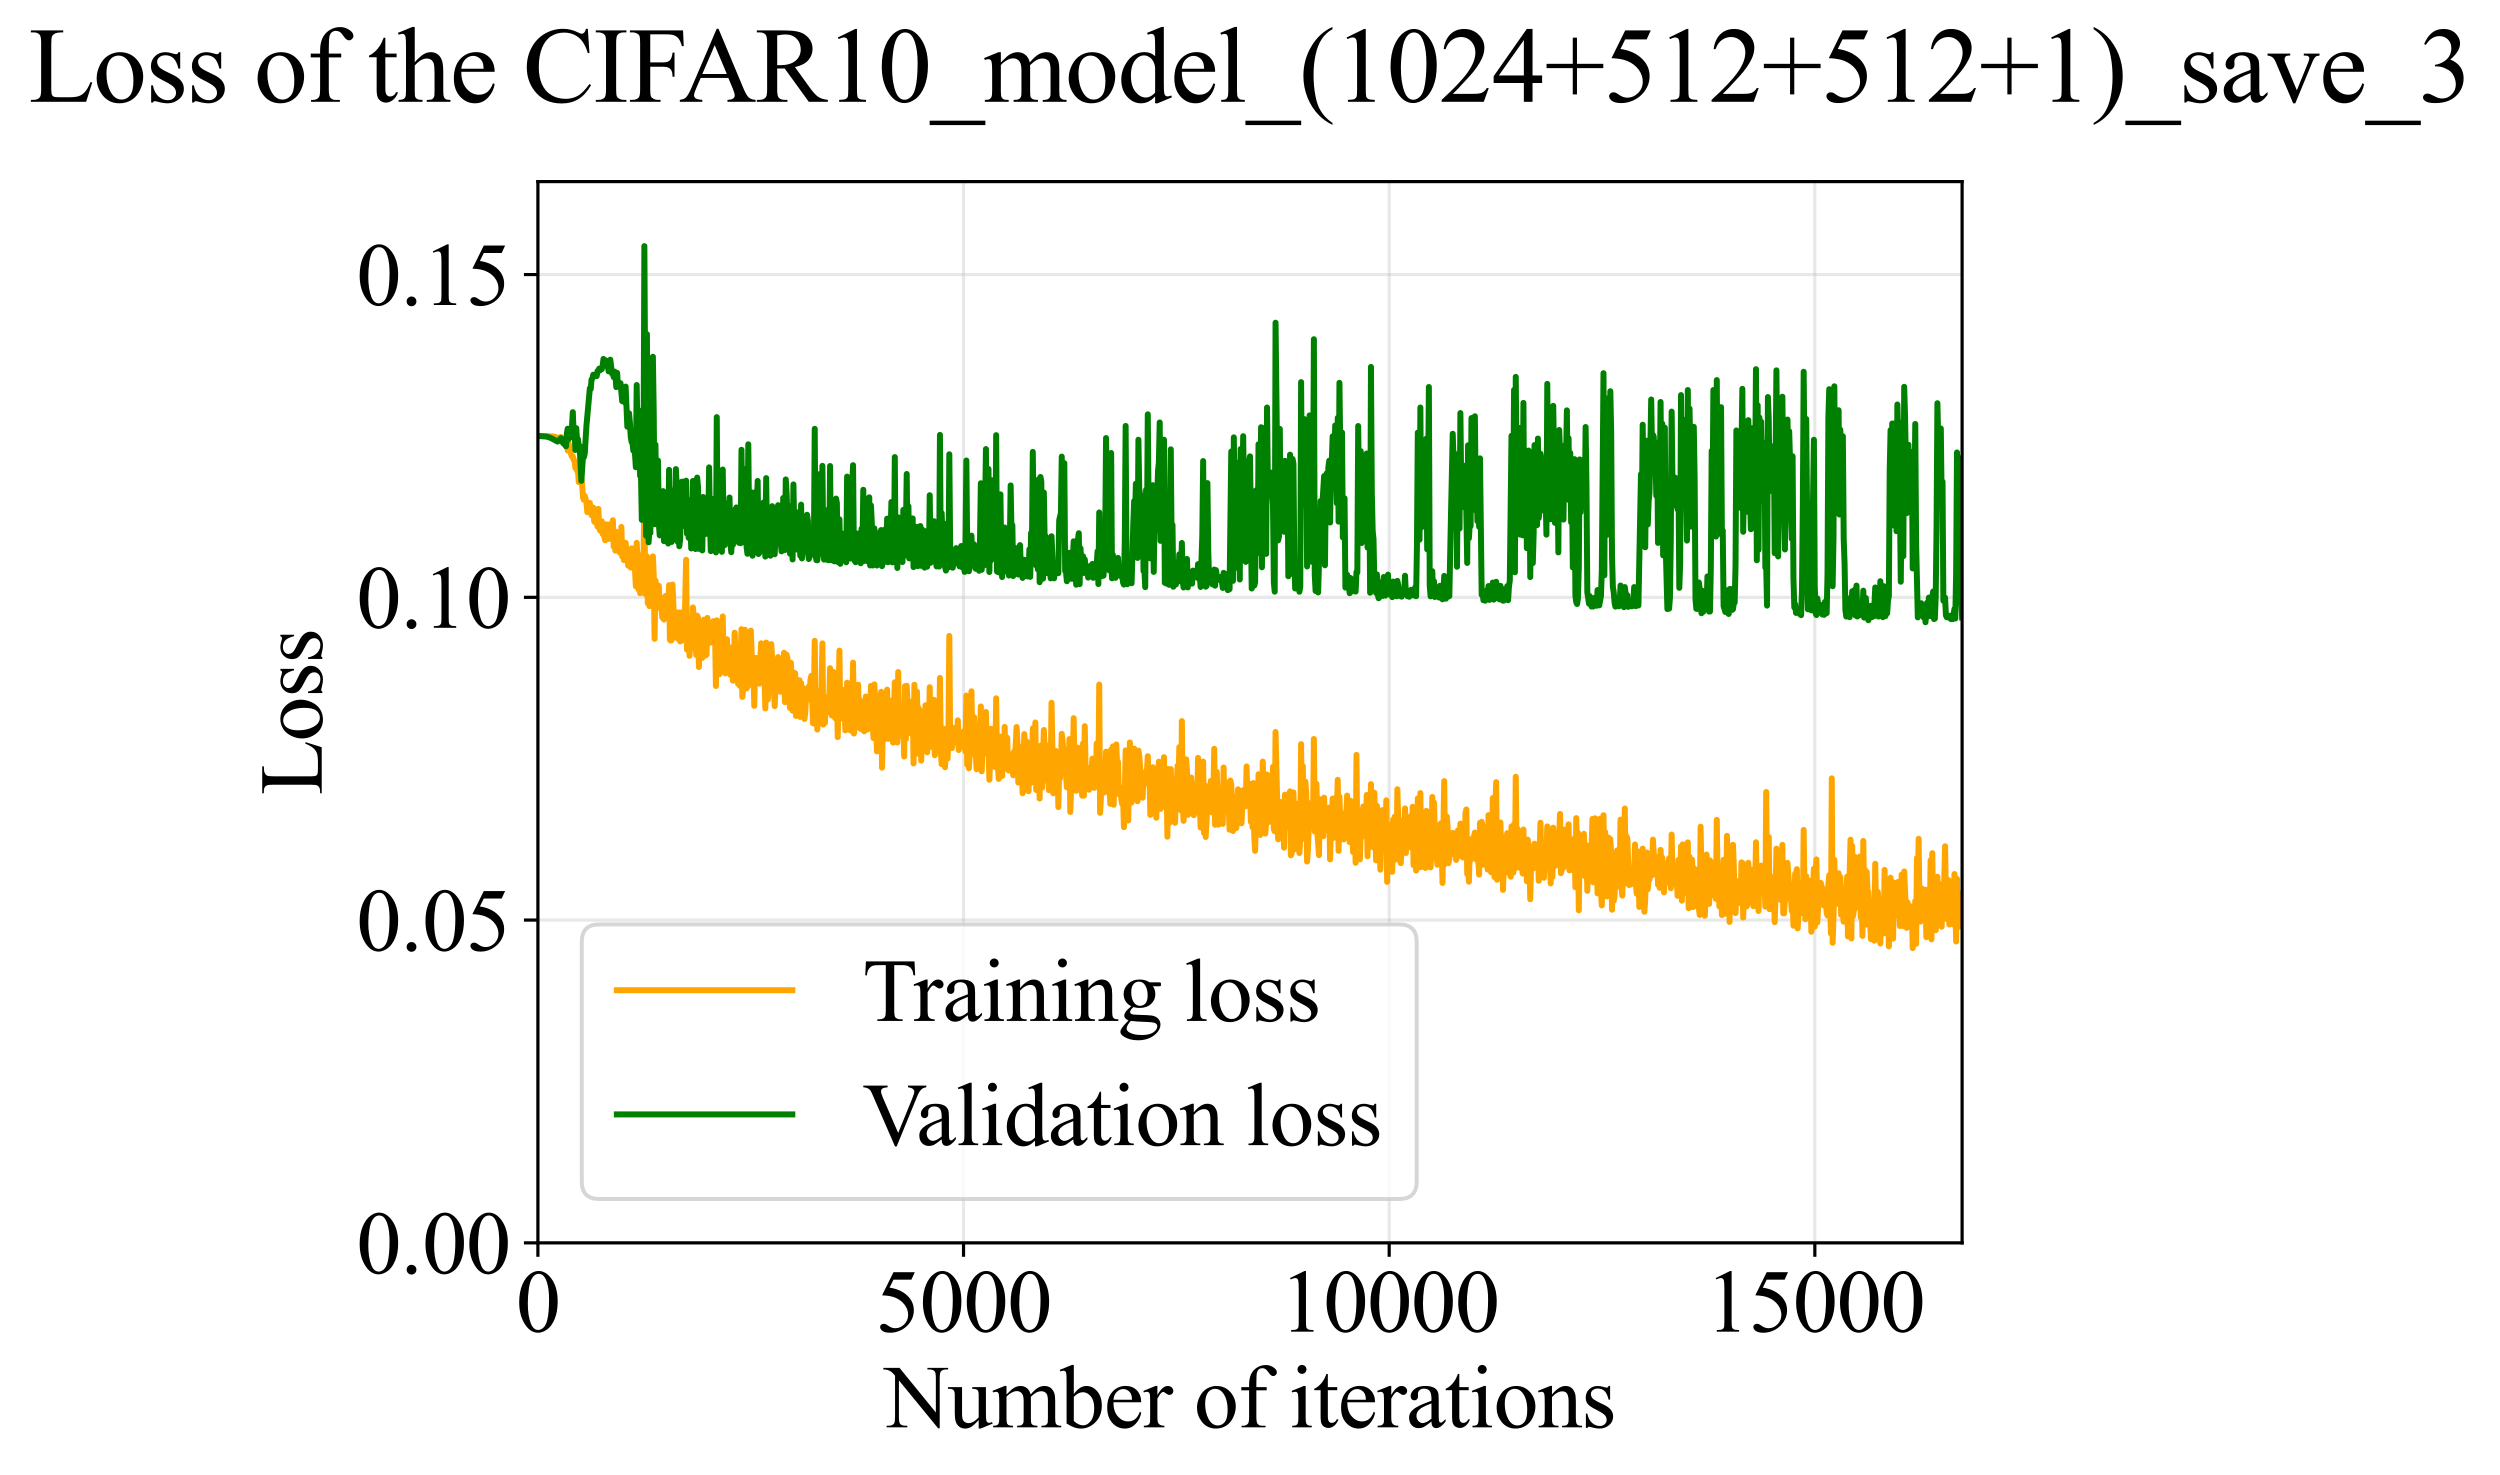 <?xml version="1.0" encoding="utf-8" standalone="no"?>
<!DOCTYPE svg PUBLIC "-//W3C//DTD SVG 1.1//EN"
  "http://www.w3.org/Graphics/SVG/1.1/DTD/svg11.dtd">
<svg xmlns:xlink="http://www.w3.org/1999/xlink" width="626.872pt" height="369.808pt" viewBox="0 0 626.872 369.808" xmlns="http://www.w3.org/2000/svg" version="1.1">
 <defs>
  <style type="text/css">*{stroke-linejoin: round; stroke-linecap: butt}</style>
 </defs>
 <g id="figure_1">
  <g id="patch_1">
   <path d="M 0 369.808 
L 626.872 369.808 
L 626.872 0 
L 0 0 
z
" style="fill: #ffffff"/>
  </g>
  <g id="axes_1">
   <g id="patch_2">
    <path d="M 134.876 311.644 
L 491.996 311.644 
L 491.996 45.532 
L 134.876 45.532 
z
" style="fill: #ffffff"/>
   </g>
   <g id="matplotlib.axis_1">
    <g id="xtick_1">
     <g id="line2d_1">
      <path d="M 134.876 311.644 
L 134.876 45.532 
" clip-path="url(#p52999cc252)" style="fill: none; stroke: #b0b0b0; stroke-opacity: 0.3; stroke-width: 0.8; stroke-linecap: square"/>
     </g>
     <g id="line2d_2">
      <defs>
       <path id="mdd0ebdd424" d="M 0 0 
L 0 3.5 
" style="stroke: #000000; stroke-width: 0.8"/>
      </defs>
      <g>
       <use xlink:href="#mdd0ebdd424" x="134.876" y="311.644" style="stroke: #000000; stroke-width: 0.8"/>
      </g>
     </g>
     <g id="text_1">
      <!-- 0 -->
      <g transform="translate(129.376 333.92) scale(0.22 -0.22)">
       <defs>
        <path id="TimesNewRomanPSMT-30" d="M 231 2094 
Q 231 2819 450 3342 
Q 669 3866 1031 4122 
Q 1313 4325 1613 4325 
Q 2100 4325 2488 3828 
Q 2972 3213 2972 2159 
Q 2972 1422 2759 906 
Q 2547 391 2217 158 
Q 1888 -75 1581 -75 
Q 975 -75 572 641 
Q 231 1244 231 2094 
z
M 844 2016 
Q 844 1141 1059 588 
Q 1238 122 1591 122 
Q 1759 122 1940 273 
Q 2122 425 2216 781 
Q 2359 1319 2359 2297 
Q 2359 3022 2209 3506 
Q 2097 3866 1919 4016 
Q 1791 4119 1609 4119 
Q 1397 4119 1231 3928 
Q 1006 3669 925 3112 
Q 844 2556 844 2016 
z
" transform="scale(0.016)"/>
       </defs>
       <use xlink:href="#TimesNewRomanPSMT-30"/>
      </g>
     </g>
    </g>
    <g id="xtick_2">
     <g id="line2d_3">
      <path d="M 241.606 311.644 
L 241.606 45.532 
" clip-path="url(#p52999cc252)" style="fill: none; stroke: #b0b0b0; stroke-opacity: 0.3; stroke-width: 0.8; stroke-linecap: square"/>
     </g>
     <g id="line2d_4">
      <g>
       <use xlink:href="#mdd0ebdd424" x="241.606" y="311.644" style="stroke: #000000; stroke-width: 0.8"/>
      </g>
     </g>
     <g id="text_2">
      <!-- 5000 -->
      <g transform="translate(219.606 333.92) scale(0.22 -0.22)">
       <defs>
        <path id="TimesNewRomanPSMT-35" d="M 2778 4238 
L 2534 3706 
L 1259 3706 
L 981 3138 
Q 1809 3016 2294 2522 
Q 2709 2097 2709 1522 
Q 2709 1188 2573 903 
Q 2438 619 2231 419 
Q 2025 219 1772 97 
Q 1413 -75 1034 -75 
Q 653 -75 479 54 
Q 306 184 306 341 
Q 306 428 378 495 
Q 450 563 559 563 
Q 641 563 702 538 
Q 763 513 909 409 
Q 1144 247 1384 247 
Q 1750 247 2026 523 
Q 2303 800 2303 1197 
Q 2303 1581 2056 1914 
Q 1809 2247 1375 2428 
Q 1034 2569 447 2591 
L 1259 4238 
L 2778 4238 
z
" transform="scale(0.016)"/>
       </defs>
       <use xlink:href="#TimesNewRomanPSMT-35"/>
       <use xlink:href="#TimesNewRomanPSMT-30" transform="translate(50 0)"/>
       <use xlink:href="#TimesNewRomanPSMT-30" transform="translate(100 0)"/>
       <use xlink:href="#TimesNewRomanPSMT-30" transform="translate(150 0)"/>
      </g>
     </g>
    </g>
    <g id="xtick_3">
     <g id="line2d_5">
      <path d="M 348.337 311.644 
L 348.337 45.532 
" clip-path="url(#p52999cc252)" style="fill: none; stroke: #b0b0b0; stroke-opacity: 0.3; stroke-width: 0.8; stroke-linecap: square"/>
     </g>
     <g id="line2d_6">
      <g>
       <use xlink:href="#mdd0ebdd424" x="348.337" y="311.644" style="stroke: #000000; stroke-width: 0.8"/>
      </g>
     </g>
     <g id="text_3">
      <!-- 10000 -->
      <g transform="translate(320.837 333.92) scale(0.22 -0.22)">
       <defs>
        <path id="TimesNewRomanPSMT-31" d="M 750 3822 
L 1781 4325 
L 1884 4325 
L 1884 747 
Q 1884 391 1914 303 
Q 1944 216 2037 169 
Q 2131 122 2419 116 
L 2419 0 
L 825 0 
L 825 116 
Q 1125 122 1212 167 
Q 1300 213 1334 289 
Q 1369 366 1369 747 
L 1369 3034 
Q 1369 3497 1338 3628 
Q 1316 3728 1258 3775 
Q 1200 3822 1119 3822 
Q 1003 3822 797 3725 
L 750 3822 
z
" transform="scale(0.016)"/>
       </defs>
       <use xlink:href="#TimesNewRomanPSMT-31"/>
       <use xlink:href="#TimesNewRomanPSMT-30" transform="translate(50 0)"/>
       <use xlink:href="#TimesNewRomanPSMT-30" transform="translate(100 0)"/>
       <use xlink:href="#TimesNewRomanPSMT-30" transform="translate(150 0)"/>
       <use xlink:href="#TimesNewRomanPSMT-30" transform="translate(200 0)"/>
      </g>
     </g>
    </g>
    <g id="xtick_4">
     <g id="line2d_7">
      <path d="M 455.067 311.644 
L 455.067 45.532 
" clip-path="url(#p52999cc252)" style="fill: none; stroke: #b0b0b0; stroke-opacity: 0.3; stroke-width: 0.8; stroke-linecap: square"/>
     </g>
     <g id="line2d_8">
      <g>
       <use xlink:href="#mdd0ebdd424" x="455.067" y="311.644" style="stroke: #000000; stroke-width: 0.8"/>
      </g>
     </g>
     <g id="text_4">
      <!-- 15000 -->
      <g transform="translate(427.567 333.92) scale(0.22 -0.22)">
       <use xlink:href="#TimesNewRomanPSMT-31"/>
       <use xlink:href="#TimesNewRomanPSMT-35" transform="translate(50 0)"/>
       <use xlink:href="#TimesNewRomanPSMT-30" transform="translate(100 0)"/>
       <use xlink:href="#TimesNewRomanPSMT-30" transform="translate(150 0)"/>
       <use xlink:href="#TimesNewRomanPSMT-30" transform="translate(200 0)"/>
      </g>
     </g>
    </g>
    <g id="text_5">
     <!-- Number of iterations -->
     <g transform="translate(221.794 357.902) scale(0.22 -0.22)">
      <defs>
       <path id="TimesNewRomanPSMT-4e" d="M -84 4238 
L 1066 4238 
L 3656 1059 
L 3656 3503 
Q 3656 3894 3569 3991 
Q 3453 4122 3203 4122 
L 3056 4122 
L 3056 4238 
L 4531 4238 
L 4531 4122 
L 4381 4122 
Q 4113 4122 4000 3959 
Q 3931 3859 3931 3503 
L 3931 -69 
L 3819 -69 
L 1025 3344 
L 1025 734 
Q 1025 344 1109 247 
Q 1228 116 1475 116 
L 1625 116 
L 1625 0 
L 150 0 
L 150 116 
L 297 116 
Q 569 116 681 278 
Q 750 378 750 734 
L 750 3681 
Q 566 3897 470 3965 
Q 375 4034 191 4094 
Q 100 4122 -84 4122 
L -84 4238 
z
" transform="scale(0.016)"/>
       <path id="TimesNewRomanPSMT-75" d="M 2709 2863 
L 2709 1128 
Q 2709 631 2732 520 
Q 2756 409 2807 365 
Q 2859 322 2928 322 
Q 3025 322 3147 375 
L 3191 266 
L 2334 -88 
L 2194 -88 
L 2194 519 
Q 1825 119 1631 15 
Q 1438 -88 1222 -88 
Q 981 -88 804 51 
Q 628 191 559 409 
Q 491 628 491 1028 
L 491 2306 
Q 491 2509 447 2587 
Q 403 2666 317 2708 
Q 231 2750 6 2747 
L 6 2863 
L 1009 2863 
L 1009 947 
Q 1009 547 1148 422 
Q 1288 297 1484 297 
Q 1619 297 1789 381 
Q 1959 466 2194 703 
L 2194 2325 
Q 2194 2569 2105 2655 
Q 2016 2741 1734 2747 
L 1734 2863 
L 2709 2863 
z
" transform="scale(0.016)"/>
       <path id="TimesNewRomanPSMT-6d" d="M 1050 2338 
Q 1363 2650 1419 2697 
Q 1559 2816 1721 2881 
Q 1884 2947 2044 2947 
Q 2313 2947 2506 2790 
Q 2700 2634 2766 2338 
Q 3088 2713 3309 2830 
Q 3531 2947 3766 2947 
Q 3994 2947 4170 2830 
Q 4347 2713 4450 2447 
Q 4519 2266 4519 1878 
L 4519 647 
Q 4519 378 4559 278 
Q 4591 209 4675 161 
Q 4759 113 4950 113 
L 4950 0 
L 3538 0 
L 3538 113 
L 3597 113 
Q 3781 113 3884 184 
Q 3956 234 3988 344 
Q 4000 397 4000 647 
L 4000 1878 
Q 4000 2228 3916 2372 
Q 3794 2572 3525 2572 
Q 3359 2572 3192 2489 
Q 3025 2406 2788 2181 
L 2781 2147 
L 2788 2013 
L 2788 647 
Q 2788 353 2820 281 
Q 2853 209 2943 161 
Q 3034 113 3253 113 
L 3253 0 
L 1806 0 
L 1806 113 
Q 2044 113 2133 169 
Q 2222 225 2256 338 
Q 2272 391 2272 647 
L 2272 1878 
Q 2272 2228 2169 2381 
Q 2031 2581 1784 2581 
Q 1616 2581 1450 2491 
Q 1191 2353 1050 2181 
L 1050 647 
Q 1050 366 1089 281 
Q 1128 197 1204 155 
Q 1281 113 1516 113 
L 1516 0 
L 100 0 
L 100 113 
Q 297 113 375 155 
Q 453 197 493 289 
Q 534 381 534 647 
L 534 1741 
Q 534 2213 506 2350 
Q 484 2453 437 2492 
Q 391 2531 309 2531 
Q 222 2531 100 2484 
L 53 2597 
L 916 2947 
L 1050 2947 
L 1050 2338 
z
" transform="scale(0.016)"/>
       <path id="TimesNewRomanPSMT-62" d="M 984 2369 
Q 1400 2947 1881 2947 
Q 2322 2947 2650 2570 
Q 2978 2194 2978 1541 
Q 2978 778 2472 313 
Q 2038 -88 1503 -88 
Q 1253 -88 995 3 
Q 738 94 469 275 
L 469 3241 
Q 469 3728 445 3840 
Q 422 3953 372 3993 
Q 322 4034 247 4034 
Q 159 4034 28 3984 
L -16 4094 
L 844 4444 
L 984 4444 
L 984 2369 
z
M 984 2169 
L 984 456 
Q 1144 300 1314 220 
Q 1484 141 1663 141 
Q 1947 141 2192 453 
Q 2438 766 2438 1363 
Q 2438 1913 2192 2208 
Q 1947 2503 1634 2503 
Q 1469 2503 1303 2419 
Q 1178 2356 984 2169 
z
" transform="scale(0.016)"/>
       <path id="TimesNewRomanPSMT-65" d="M 681 1784 
Q 678 1147 991 784 
Q 1303 422 1725 422 
Q 2006 422 2214 576 
Q 2422 731 2563 1106 
L 2659 1044 
Q 2594 616 2278 264 
Q 1963 -88 1488 -88 
Q 972 -88 605 314 
Q 238 716 238 1394 
Q 238 2128 614 2539 
Q 991 2950 1559 2950 
Q 2041 2950 2350 2633 
Q 2659 2316 2659 1784 
L 681 1784 
z
M 681 1966 
L 2006 1966 
Q 1991 2241 1941 2353 
Q 1863 2528 1708 2628 
Q 1553 2728 1384 2728 
Q 1125 2728 920 2526 
Q 716 2325 681 1966 
z
" transform="scale(0.016)"/>
       <path id="TimesNewRomanPSMT-72" d="M 1038 2947 
L 1038 2303 
Q 1397 2947 1775 2947 
Q 1947 2947 2059 2842 
Q 2172 2738 2172 2600 
Q 2172 2478 2090 2393 
Q 2009 2309 1897 2309 
Q 1788 2309 1652 2417 
Q 1516 2525 1450 2525 
Q 1394 2525 1328 2463 
Q 1188 2334 1038 2041 
L 1038 669 
Q 1038 431 1097 309 
Q 1138 225 1241 169 
Q 1344 113 1538 113 
L 1538 0 
L 72 0 
L 72 113 
Q 291 113 397 181 
Q 475 231 506 341 
Q 522 394 522 644 
L 522 1753 
Q 522 2253 501 2348 
Q 481 2444 426 2487 
Q 372 2531 291 2531 
Q 194 2531 72 2484 
L 41 2597 
L 906 2947 
L 1038 2947 
z
" transform="scale(0.016)"/>
       <path id="TimesNewRomanPSMT-20" transform="scale(0.016)"/>
       <path id="TimesNewRomanPSMT-6f" d="M 1600 2947 
Q 2250 2947 2644 2453 
Q 2978 2031 2978 1484 
Q 2978 1100 2793 706 
Q 2609 313 2286 112 
Q 1963 -88 1566 -88 
Q 919 -88 538 428 
Q 216 863 216 1403 
Q 216 1797 411 2186 
Q 606 2575 925 2761 
Q 1244 2947 1600 2947 
z
M 1503 2744 
Q 1338 2744 1170 2645 
Q 1003 2547 900 2300 
Q 797 2053 797 1666 
Q 797 1041 1045 587 
Q 1294 134 1700 134 
Q 2003 134 2200 384 
Q 2397 634 2397 1244 
Q 2397 2006 2069 2444 
Q 1847 2744 1503 2744 
z
" transform="scale(0.016)"/>
       <path id="TimesNewRomanPSMT-66" d="M 1319 2638 
L 1319 756 
Q 1319 356 1406 250 
Q 1522 113 1716 113 
L 1975 113 
L 1975 0 
L 266 0 
L 266 113 
L 394 113 
Q 519 113 622 175 
Q 725 238 764 344 
Q 803 450 803 756 
L 803 2638 
L 247 2638 
L 247 2863 
L 803 2863 
L 803 3050 
Q 803 3478 940 3775 
Q 1078 4072 1361 4255 
Q 1644 4438 1997 4438 
Q 2325 4438 2600 4225 
Q 2781 4084 2781 3909 
Q 2781 3816 2700 3733 
Q 2619 3650 2525 3650 
Q 2453 3650 2373 3701 
Q 2294 3753 2178 3923 
Q 2063 4094 1966 4153 
Q 1869 4213 1750 4213 
Q 1606 4213 1506 4136 
Q 1406 4059 1362 3898 
Q 1319 3738 1319 3069 
L 1319 2863 
L 2056 2863 
L 2056 2638 
L 1319 2638 
z
" transform="scale(0.016)"/>
       <path id="TimesNewRomanPSMT-69" d="M 928 4444 
Q 1059 4444 1151 4351 
Q 1244 4259 1244 4128 
Q 1244 3997 1151 3903 
Q 1059 3809 928 3809 
Q 797 3809 703 3903 
Q 609 3997 609 4128 
Q 609 4259 701 4351 
Q 794 4444 928 4444 
z
M 1188 2947 
L 1188 647 
Q 1188 378 1227 289 
Q 1266 200 1342 156 
Q 1419 113 1622 113 
L 1622 0 
L 231 0 
L 231 113 
Q 441 113 512 153 
Q 584 194 626 287 
Q 669 381 669 647 
L 669 1750 
Q 669 2216 641 2353 
Q 619 2453 572 2492 
Q 525 2531 444 2531 
Q 356 2531 231 2484 
L 188 2597 
L 1050 2947 
L 1188 2947 
z
" transform="scale(0.016)"/>
       <path id="TimesNewRomanPSMT-74" d="M 1031 3803 
L 1031 2863 
L 1700 2863 
L 1700 2644 
L 1031 2644 
L 1031 788 
Q 1031 509 1111 412 
Q 1191 316 1316 316 
Q 1419 316 1516 380 
Q 1613 444 1666 569 
L 1788 569 
Q 1678 263 1478 108 
Q 1278 -47 1066 -47 
Q 922 -47 784 33 
Q 647 113 581 261 
Q 516 409 516 719 
L 516 2644 
L 63 2644 
L 63 2747 
Q 234 2816 414 2980 
Q 594 3144 734 3369 
Q 806 3488 934 3803 
L 1031 3803 
z
" transform="scale(0.016)"/>
       <path id="TimesNewRomanPSMT-61" d="M 1822 413 
Q 1381 72 1269 19 
Q 1100 -59 909 -59 
Q 613 -59 420 144 
Q 228 347 228 678 
Q 228 888 322 1041 
Q 450 1253 767 1440 
Q 1084 1628 1822 1897 
L 1822 2009 
Q 1822 2438 1686 2597 
Q 1550 2756 1291 2756 
Q 1094 2756 978 2650 
Q 859 2544 859 2406 
L 866 2225 
Q 866 2081 792 2003 
Q 719 1925 600 1925 
Q 484 1925 411 2006 
Q 338 2088 338 2228 
Q 338 2497 613 2722 
Q 888 2947 1384 2947 
Q 1766 2947 2009 2819 
Q 2194 2722 2281 2516 
Q 2338 2381 2338 1966 
L 2338 994 
Q 2338 584 2353 492 
Q 2369 400 2405 369 
Q 2441 338 2488 338 
Q 2538 338 2575 359 
Q 2641 400 2828 588 
L 2828 413 
Q 2478 -56 2159 -56 
Q 2006 -56 1915 50 
Q 1825 156 1822 413 
z
M 1822 616 
L 1822 1706 
Q 1350 1519 1213 1441 
Q 966 1303 859 1153 
Q 753 1003 753 825 
Q 753 600 887 451 
Q 1022 303 1197 303 
Q 1434 303 1822 616 
z
" transform="scale(0.016)"/>
       <path id="TimesNewRomanPSMT-6e" d="M 1034 2341 
Q 1538 2947 1994 2947 
Q 2228 2947 2397 2830 
Q 2566 2713 2666 2444 
Q 2734 2256 2734 1869 
L 2734 647 
Q 2734 375 2778 278 
Q 2813 200 2889 156 
Q 2966 113 3172 113 
L 3172 0 
L 1756 0 
L 1756 113 
L 1816 113 
Q 2016 113 2095 173 
Q 2175 234 2206 353 
Q 2219 400 2219 647 
L 2219 1819 
Q 2219 2209 2117 2386 
Q 2016 2563 1775 2563 
Q 1403 2563 1034 2156 
L 1034 647 
Q 1034 356 1069 288 
Q 1113 197 1189 155 
Q 1266 113 1500 113 
L 1500 0 
L 84 0 
L 84 113 
L 147 113 
Q 366 113 442 223 
Q 519 334 519 647 
L 519 1709 
Q 519 2225 495 2337 
Q 472 2450 423 2490 
Q 375 2531 294 2531 
Q 206 2531 84 2484 
L 38 2597 
L 900 2947 
L 1034 2947 
L 1034 2341 
z
" transform="scale(0.016)"/>
       <path id="TimesNewRomanPSMT-73" d="M 2050 2947 
L 2050 1972 
L 1947 1972 
Q 1828 2431 1642 2597 
Q 1456 2763 1169 2763 
Q 950 2763 815 2647 
Q 681 2531 681 2391 
Q 681 2216 781 2091 
Q 878 1963 1175 1819 
L 1631 1597 
Q 2266 1288 2266 781 
Q 2266 391 1970 151 
Q 1675 -88 1309 -88 
Q 1047 -88 709 6 
Q 606 38 541 38 
Q 469 38 428 -44 
L 325 -44 
L 325 978 
L 428 978 
Q 516 541 762 319 
Q 1009 97 1316 97 
Q 1531 97 1667 223 
Q 1803 350 1803 528 
Q 1803 744 1651 891 
Q 1500 1038 1047 1263 
Q 594 1488 453 1669 
Q 313 1847 313 2119 
Q 313 2472 555 2709 
Q 797 2947 1181 2947 
Q 1350 2947 1591 2875 
Q 1750 2828 1803 2828 
Q 1853 2828 1881 2850 
Q 1909 2872 1947 2947 
L 2050 2947 
z
" transform="scale(0.016)"/>
      </defs>
      <use xlink:href="#TimesNewRomanPSMT-4e"/>
      <use xlink:href="#TimesNewRomanPSMT-75" transform="translate(72.217 0)"/>
      <use xlink:href="#TimesNewRomanPSMT-6d" transform="translate(122.217 0)"/>
      <use xlink:href="#TimesNewRomanPSMT-62" transform="translate(200 0)"/>
      <use xlink:href="#TimesNewRomanPSMT-65" transform="translate(250 0)"/>
      <use xlink:href="#TimesNewRomanPSMT-72" transform="translate(294.385 0)"/>
      <use xlink:href="#TimesNewRomanPSMT-20" transform="translate(327.686 0)"/>
      <use xlink:href="#TimesNewRomanPSMT-6f" transform="translate(352.686 0)"/>
      <use xlink:href="#TimesNewRomanPSMT-66" transform="translate(402.686 0)"/>
      <use xlink:href="#TimesNewRomanPSMT-20" transform="translate(435.986 0)"/>
      <use xlink:href="#TimesNewRomanPSMT-69" transform="translate(460.986 0)"/>
      <use xlink:href="#TimesNewRomanPSMT-74" transform="translate(488.77 0)"/>
      <use xlink:href="#TimesNewRomanPSMT-65" transform="translate(516.553 0)"/>
      <use xlink:href="#TimesNewRomanPSMT-72" transform="translate(560.938 0)"/>
      <use xlink:href="#TimesNewRomanPSMT-61" transform="translate(594.238 0)"/>
      <use xlink:href="#TimesNewRomanPSMT-74" transform="translate(638.623 0)"/>
      <use xlink:href="#TimesNewRomanPSMT-69" transform="translate(666.406 0)"/>
      <use xlink:href="#TimesNewRomanPSMT-6f" transform="translate(694.189 0)"/>
      <use xlink:href="#TimesNewRomanPSMT-6e" transform="translate(744.189 0)"/>
      <use xlink:href="#TimesNewRomanPSMT-73" transform="translate(794.189 0)"/>
     </g>
    </g>
   </g>
   <g id="matplotlib.axis_2">
    <g id="ytick_1">
     <g id="line2d_9">
      <path d="M 134.876 311.644 
L 491.996 311.644 
" clip-path="url(#p52999cc252)" style="fill: none; stroke: #b0b0b0; stroke-opacity: 0.3; stroke-width: 0.8; stroke-linecap: square"/>
     </g>
     <g id="line2d_10">
      <defs>
       <path id="m663b197104" d="M 0 0 
L -3.5 0 
" style="stroke: #000000; stroke-width: 0.8"/>
      </defs>
      <g>
       <use xlink:href="#m663b197104" x="134.876" y="311.644" style="stroke: #000000; stroke-width: 0.8"/>
      </g>
     </g>
     <g id="text_6">
      <!-- 0.00 -->
      <g transform="translate(89.376 319.282) scale(0.22 -0.22)">
       <defs>
        <path id="TimesNewRomanPSMT-2e" d="M 800 606 
Q 947 606 1047 504 
Q 1147 403 1147 259 
Q 1147 116 1045 14 
Q 944 -88 800 -88 
Q 656 -88 554 14 
Q 453 116 453 259 
Q 453 406 554 506 
Q 656 606 800 606 
z
" transform="scale(0.016)"/>
       </defs>
       <use xlink:href="#TimesNewRomanPSMT-30"/>
       <use xlink:href="#TimesNewRomanPSMT-2e" transform="translate(50 0)"/>
       <use xlink:href="#TimesNewRomanPSMT-30" transform="translate(75 0)"/>
       <use xlink:href="#TimesNewRomanPSMT-30" transform="translate(125 0)"/>
      </g>
     </g>
    </g>
    <g id="ytick_2">
     <g id="line2d_11">
      <path d="M 134.876 230.711 
L 491.996 230.711 
" clip-path="url(#p52999cc252)" style="fill: none; stroke: #b0b0b0; stroke-opacity: 0.3; stroke-width: 0.8; stroke-linecap: square"/>
     </g>
     <g id="line2d_12">
      <g>
       <use xlink:href="#m663b197104" x="134.876" y="230.711" style="stroke: #000000; stroke-width: 0.8"/>
      </g>
     </g>
     <g id="text_7">
      <!-- 0.05 -->
      <g transform="translate(89.376 238.349) scale(0.22 -0.22)">
       <use xlink:href="#TimesNewRomanPSMT-30"/>
       <use xlink:href="#TimesNewRomanPSMT-2e" transform="translate(50 0)"/>
       <use xlink:href="#TimesNewRomanPSMT-30" transform="translate(75 0)"/>
       <use xlink:href="#TimesNewRomanPSMT-35" transform="translate(125 0)"/>
      </g>
     </g>
    </g>
    <g id="ytick_3">
     <g id="line2d_13">
      <path d="M 134.876 149.779 
L 491.996 149.779 
" clip-path="url(#p52999cc252)" style="fill: none; stroke: #b0b0b0; stroke-opacity: 0.3; stroke-width: 0.8; stroke-linecap: square"/>
     </g>
     <g id="line2d_14">
      <g>
       <use xlink:href="#m663b197104" x="134.876" y="149.779" style="stroke: #000000; stroke-width: 0.8"/>
      </g>
     </g>
     <g id="text_8">
      <!-- 0.10 -->
      <g transform="translate(89.376 157.417) scale(0.22 -0.22)">
       <use xlink:href="#TimesNewRomanPSMT-30"/>
       <use xlink:href="#TimesNewRomanPSMT-2e" transform="translate(50 0)"/>
       <use xlink:href="#TimesNewRomanPSMT-31" transform="translate(75 0)"/>
       <use xlink:href="#TimesNewRomanPSMT-30" transform="translate(125 0)"/>
      </g>
     </g>
    </g>
    <g id="ytick_4">
     <g id="line2d_15">
      <path d="M 134.876 68.847 
L 491.996 68.847 
" clip-path="url(#p52999cc252)" style="fill: none; stroke: #b0b0b0; stroke-opacity: 0.3; stroke-width: 0.8; stroke-linecap: square"/>
     </g>
     <g id="line2d_16">
      <g>
       <use xlink:href="#m663b197104" x="134.876" y="68.847" style="stroke: #000000; stroke-width: 0.8"/>
      </g>
     </g>
     <g id="text_9">
      <!-- 0.15 -->
      <g transform="translate(89.376 76.485) scale(0.22 -0.22)">
       <use xlink:href="#TimesNewRomanPSMT-30"/>
       <use xlink:href="#TimesNewRomanPSMT-2e" transform="translate(50 0)"/>
       <use xlink:href="#TimesNewRomanPSMT-31" transform="translate(75 0)"/>
       <use xlink:href="#TimesNewRomanPSMT-35" transform="translate(125 0)"/>
      </g>
     </g>
    </g>
    <g id="text_10">
     <!-- Loss -->
     <g transform="translate(80.67 199.369) rotate(-90) scale(0.22 -0.22)">
      <defs>
       <path id="TimesNewRomanPSMT-4c" d="M 3669 1172 
L 3772 1150 
L 3409 0 
L 128 0 
L 128 116 
L 288 116 
Q 556 116 672 291 
Q 738 391 738 753 
L 738 3488 
Q 738 3884 650 3984 
Q 528 4122 288 4122 
L 128 4122 
L 128 4238 
L 2047 4238 
L 2047 4122 
Q 1709 4125 1573 4059 
Q 1438 3994 1388 3894 
Q 1338 3794 1338 3416 
L 1338 753 
Q 1338 494 1388 397 
Q 1425 331 1503 300 
Q 1581 269 1991 269 
L 2300 269 
Q 2788 269 2984 341 
Q 3181 413 3343 595 
Q 3506 778 3669 1172 
z
" transform="scale(0.016)"/>
      </defs>
      <use xlink:href="#TimesNewRomanPSMT-4c"/>
      <use xlink:href="#TimesNewRomanPSMT-6f" transform="translate(61.084 0)"/>
      <use xlink:href="#TimesNewRomanPSMT-73" transform="translate(111.084 0)"/>
      <use xlink:href="#TimesNewRomanPSMT-73" transform="translate(150 0)"/>
     </g>
    </g>
   </g>
   <g id="line2d_17">
    <path d="M 134.876 109.313 
L 138.72 109.436 
L 139.361 109.587 
L 140.002 109.924 
L 140.216 109.724 
L 140.429 110.008 
L 140.643 109.571 
L 140.856 109.881 
L 141.07 110.605 
L 141.284 110.394 
L 141.711 110.852 
L 141.924 111.573 
L 142.138 111.54 
L 142.351 112.947 
L 142.565 111.113 
L 142.992 113.199 
L 143.419 114.502 
L 143.633 114.445 
L 143.847 115.325 
L 144.06 115.507 
L 144.274 117.345 
L 144.487 116.336 
L 144.701 118.011 
L 144.915 117.981 
L 145.128 120.893 
L 145.342 120.144 
L 145.555 120.113 
L 145.769 119.815 
L 145.982 121.675 
L 146.196 124.845 
L 146.41 125.333 
L 146.623 124.345 
L 147.05 125.961 
L 147.264 128.416 
L 147.691 126.189 
L 147.905 126.106 
L 148.332 129.177 
L 148.546 128.773 
L 148.759 127.278 
L 148.973 130.664 
L 149.186 130.955 
L 149.4 129.078 
L 149.827 132.065 
L 150.041 127.605 
L 150.254 132.178 
L 150.468 133.024 
L 150.681 132.748 
L 150.895 130.731 
L 151.109 133.867 
L 151.322 132.534 
L 151.536 134.665 
L 151.749 135.477 
L 151.963 131.463 
L 152.177 132.092 
L 152.39 134.249 
L 152.604 135.151 
L 152.817 131.512 
L 153.031 134.431 
L 153.244 132.017 
L 153.458 134.988 
L 153.672 130.454 
L 153.885 137.054 
L 154.099 134.439 
L 154.312 138.075 
L 154.526 133.361 
L 154.74 137.544 
L 155.167 133.86 
L 155.38 138.538 
L 155.594 136.03 
L 155.808 132.13 
L 156.021 139.548 
L 156.235 136.573 
L 156.448 140.451 
L 156.662 136.097 
L 156.875 136.116 
L 157.089 138.52 
L 157.303 138.739 
L 157.516 141.837 
L 157.73 138.341 
L 157.943 138.699 
L 158.157 142.308 
L 158.371 137.5 
L 158.584 141.534 
L 158.798 141.752 
L 159.011 141.526 
L 159.225 143.002 
L 159.439 147.006 
L 159.652 136.111 
L 159.866 139.853 
L 160.079 147.766 
L 160.293 139.218 
L 160.506 148.746 
L 160.72 143.923 
L 160.934 146.529 
L 161.147 145.949 
L 161.361 142.099 
L 161.574 122.844 
L 161.788 148.946 
L 162.002 146.003 
L 162.215 139.505 
L 162.429 151.277 
L 162.642 150.635 
L 162.856 152 
L 163.07 147.586 
L 163.283 146.057 
L 163.497 149.074 
L 163.71 139.502 
L 163.924 144.007 
L 164.138 160.184 
L 164.351 145.547 
L 164.565 146.873 
L 164.778 149.9 
L 165.205 146.903 
L 165.419 152.43 
L 165.633 151.716 
L 165.846 152.276 
L 166.06 154.808 
L 166.273 149.948 
L 166.487 155.349 
L 166.701 150.226 
L 166.914 149.425 
L 167.128 153.678 
L 167.341 150.849 
L 167.555 153.452 
L 167.769 146.725 
L 167.982 160.445 
L 168.196 160.63 
L 168.409 160.535 
L 168.623 146.568 
L 169.05 156.06 
L 169.264 157.826 
L 169.477 158.61 
L 169.691 157.081 
L 169.904 160.109 
L 170.118 153.56 
L 170.545 160.833 
L 170.759 160.754 
L 170.972 153.529 
L 171.4 160.434 
L 171.613 159.419 
L 172.04 140.359 
L 172.254 162.881 
L 172.467 158.671 
L 172.681 160.684 
L 172.895 164.445 
L 173.108 158.225 
L 173.322 162.565 
L 173.535 160.514 
L 173.749 152.317 
L 173.963 154.894 
L 174.176 162.24 
L 174.39 162.295 
L 174.603 164.251 
L 174.817 154.362 
L 175.031 154.893 
L 175.244 167.255 
L 175.671 157.552 
L 176.098 164.974 
L 176.526 155.371 
L 176.739 164.172 
L 176.953 164.358 
L 177.166 164.093 
L 177.38 154.947 
L 177.594 158.519 
L 177.807 156.274 
L 178.021 161.176 
L 178.234 161.1 
L 178.448 160.832 
L 178.662 159.741 
L 178.875 155.756 
L 179.089 161.106 
L 179.302 159.06 
L 179.516 172.013 
L 179.729 155.544 
L 179.943 165.466 
L 180.37 169.065 
L 180.584 164.293 
L 180.797 162.665 
L 181.011 164.363 
L 181.225 154.568 
L 181.438 164.893 
L 181.865 168.857 
L 182.079 165.89 
L 182.293 160.313 
L 182.506 167.844 
L 182.72 168.563 
L 182.933 162.322 
L 183.147 169.218 
L 183.36 163.094 
L 183.788 170.691 
L 184.001 168.609 
L 184.215 158.642 
L 184.428 163.914 
L 184.642 164.492 
L 185.069 171.476 
L 185.283 168.916 
L 185.496 171.941 
L 185.924 157.77 
L 186.137 174.753 
L 186.351 172.4 
L 186.564 166.9 
L 186.778 157.913 
L 186.991 163.467 
L 187.205 172.621 
L 187.419 172.205 
L 187.632 159.659 
L 188.059 171.694 
L 188.273 158.121 
L 188.7 170.289 
L 188.914 167.673 
L 189.127 176.992 
L 189.341 166.73 
L 189.555 164.958 
L 189.768 168.15 
L 189.982 165.59 
L 190.195 170.649 
L 190.409 171.401 
L 190.836 161.302 
L 191.05 170.718 
L 191.263 169.505 
L 191.477 162.296 
L 191.904 177.642 
L 192.118 161.12 
L 192.545 175.39 
L 192.758 168.641 
L 192.972 171.476 
L 193.186 171.64 
L 193.399 161.494 
L 194.04 172.833 
L 194.253 177.067 
L 194.681 168.038 
L 194.894 172.599 
L 195.108 164.753 
L 195.321 167.444 
L 195.535 172.42 
L 195.749 173.44 
L 195.962 168.757 
L 196.176 171.323 
L 196.603 163.676 
L 196.817 176.068 
L 197.03 164.592 
L 197.244 164.186 
L 197.457 165.129 
L 197.671 175.306 
L 197.884 174.332 
L 198.098 177.557 
L 198.312 166.203 
L 198.739 178.207 
L 198.952 170.445 
L 199.166 168.698 
L 199.38 168.823 
L 199.593 179.514 
L 200.02 173.957 
L 200.234 174.841 
L 200.448 170.554 
L 200.661 179.767 
L 200.875 171.268 
L 201.088 175.949 
L 201.302 173.579 
L 201.515 172.616 
L 201.729 180.278 
L 201.943 178.29 
L 202.156 173.587 
L 202.37 175.455 
L 202.797 172.139 
L 203.011 174.192 
L 203.224 170.503 
L 203.438 169.456 
L 203.865 181.373 
L 204.079 175.698 
L 204.292 160.683 
L 204.506 178.771 
L 204.719 174.069 
L 204.933 182.923 
L 205.36 173.373 
L 205.787 177.012 
L 206.001 172.893 
L 206.214 161.317 
L 206.428 181.695 
L 206.642 175.849 
L 206.855 181.213 
L 207.069 174.801 
L 207.282 175.053 
L 207.496 177.594 
L 207.71 178.533 
L 207.923 175.951 
L 208.137 167.538 
L 208.35 176.943 
L 208.564 179.409 
L 208.991 168.489 
L 209.205 178.355 
L 209.418 180.063 
L 209.632 169.062 
L 209.845 173.157 
L 210.059 184.828 
L 210.486 163.134 
L 210.7 180.213 
L 211.341 173 
L 211.554 178.631 
L 211.768 178.16 
L 211.981 183.145 
L 212.409 171.194 
L 212.622 176.372 
L 212.836 171.376 
L 213.263 183.184 
L 213.476 177.001 
L 213.69 180.665 
L 213.904 166.152 
L 214.117 183.933 
L 214.331 182.591 
L 214.544 176.381 
L 214.758 180.992 
L 214.972 172.235 
L 215.185 171.684 
L 215.399 182.341 
L 215.612 175.52 
L 215.826 182.794 
L 216.04 179.161 
L 216.253 179.346 
L 216.467 176.919 
L 216.68 183.366 
L 216.894 181.559 
L 217.107 174.652 
L 217.321 174.768 
L 217.535 182.92 
L 217.748 180.413 
L 217.962 175.233 
L 218.175 180.662 
L 218.389 172 
L 218.816 181.44 
L 219.03 185.077 
L 219.243 171.602 
L 219.671 179.023 
L 219.884 188.405 
L 220.098 179.902 
L 220.311 181.005 
L 220.952 173.459 
L 221.166 192.49 
L 221.379 182.512 
L 221.593 180.159 
L 222.02 185.26 
L 222.234 182.188 
L 222.447 172.938 
L 222.661 185.265 
L 222.874 181.966 
L 223.088 183.244 
L 223.515 175.69 
L 223.729 185.08 
L 223.942 186.211 
L 224.369 171.09 
L 224.583 182.482 
L 224.797 179.501 
L 225.01 186.169 
L 225.224 168.512 
L 225.437 182.624 
L 225.651 176.787 
L 225.865 183.971 
L 226.292 184.656 
L 226.505 179.165 
L 226.719 189.696 
L 226.933 172.057 
L 227.146 185.335 
L 227.36 171.963 
L 227.787 180.989 
L 228 178.875 
L 228.214 179.408 
L 228.428 183.901 
L 228.641 180.827 
L 228.855 175.816 
L 229.068 191.434 
L 229.282 171.7 
L 229.709 189.053 
L 229.923 173.443 
L 230.136 183.066 
L 230.35 177.588 
L 230.777 178.693 
L 230.991 190.722 
L 231.418 179.34 
L 231.631 181.836 
L 231.845 182.265 
L 232.059 176.844 
L 232.486 188.639 
L 232.699 180.484 
L 232.913 183.589 
L 233.127 172.325 
L 233.34 187.267 
L 233.554 186.787 
L 233.767 186.691 
L 233.981 187.033 
L 234.195 175.501 
L 234.408 189.37 
L 234.622 186.572 
L 234.835 187.737 
L 235.049 186.206 
L 235.262 182.764 
L 235.476 184.362 
L 235.69 169.999 
L 235.903 188.294 
L 236.117 191.6 
L 236.544 182.704 
L 236.971 192.387 
L 237.398 183.193 
L 237.612 190.202 
L 237.826 183.688 
L 238.039 159.451 
L 238.253 185.847 
L 238.466 186.478 
L 238.68 187.576 
L 238.893 186.096 
L 239.107 182.561 
L 239.321 186.152 
L 239.748 183.662 
L 239.961 185.132 
L 240.175 180.625 
L 240.389 188.066 
L 240.816 184.804 
L 241.029 185.235 
L 241.243 186.468 
L 241.457 186.851 
L 241.67 183.365 
L 241.884 187.233 
L 242.097 188.429 
L 242.311 174.419 
L 242.524 191.711 
L 242.738 183.636 
L 242.952 192.65 
L 243.165 188.575 
L 243.379 189.281 
L 243.592 173.346 
L 243.806 187.545 
L 244.02 186.946 
L 244.233 179.811 
L 244.874 192.876 
L 245.088 190.662 
L 245.301 187.189 
L 245.515 191.684 
L 245.942 177.14 
L 246.155 193.398 
L 246.583 181.431 
L 247.01 184.656 
L 247.223 178.539 
L 247.437 187.035 
L 247.651 189.179 
L 247.864 187.943 
L 248.078 195.516 
L 248.291 190.519 
L 248.505 182.732 
L 248.719 185.233 
L 248.932 189.902 
L 249.146 191.476 
L 249.359 184.917 
L 249.573 192.359 
L 249.786 175.095 
L 250 192.396 
L 250.214 191.566 
L 250.427 195.311 
L 250.641 184.652 
L 250.854 189.35 
L 251.068 188.825 
L 251.282 194.575 
L 251.495 188.144 
L 251.709 192.723 
L 251.922 182.273 
L 252.136 191.026 
L 252.35 184.797 
L 252.563 185.083 
L 252.777 193.074 
L 252.99 193.222 
L 253.204 192.117 
L 253.418 192.439 
L 253.631 189.186 
L 253.845 191.023 
L 254.058 194.407 
L 254.272 188.445 
L 254.485 190.66 
L 254.913 182.305 
L 255.126 186.246 
L 255.34 196.235 
L 255.553 187.265 
L 255.767 189.415 
L 255.981 188.466 
L 256.194 188.944 
L 256.408 198.908 
L 256.621 193.643 
L 256.835 184.077 
L 257.262 195.904 
L 257.476 185.995 
L 257.689 186.39 
L 257.903 198.394 
L 258.116 188.805 
L 258.33 196.354 
L 258.544 196.248 
L 258.757 193.207 
L 258.971 182.635 
L 259.184 192.252 
L 259.398 192.494 
L 259.612 181.157 
L 259.825 198.089 
L 260.039 187.738 
L 260.252 198.067 
L 260.466 190.467 
L 260.68 200.235 
L 260.893 187.02 
L 261.107 186.894 
L 261.32 197.488 
L 261.747 183.039 
L 261.961 188.2 
L 262.175 186.74 
L 262.388 188.55 
L 262.602 195.84 
L 262.815 192.545 
L 263.029 198.14 
L 263.243 190.971 
L 263.456 193.56 
L 263.67 176.225 
L 264.097 198.902 
L 264.311 192.93 
L 264.524 195.051 
L 264.738 188.29 
L 264.951 191.328 
L 265.165 189.795 
L 265.378 202.371 
L 265.592 192.682 
L 265.806 195.2 
L 266.019 191.448 
L 266.233 184.012 
L 267.087 192.135 
L 267.301 193.764 
L 267.514 197.42 
L 267.728 189.246 
L 267.942 195.927 
L 268.155 185.332 
L 268.369 203.601 
L 268.582 197.727 
L 268.796 185.317 
L 269.009 190.563 
L 269.223 180.073 
L 269.437 195.279 
L 269.65 195.832 
L 269.864 198.283 
L 270.077 196.309 
L 270.291 187.482 
L 270.505 194.465 
L 270.718 193.401 
L 270.932 191.159 
L 271.145 197.192 
L 271.359 199.505 
L 271.573 186.407 
L 271.786 199.528 
L 272 182.088 
L 272.213 192.613 
L 272.427 195.262 
L 272.64 193.504 
L 272.854 194.01 
L 273.068 198.02 
L 273.281 192.487 
L 273.708 193.386 
L 273.922 190.235 
L 274.136 197.256 
L 274.349 197.561 
L 274.563 191.532 
L 274.776 197.272 
L 274.99 186.431 
L 275.204 194.013 
L 275.417 194.586 
L 275.631 171.663 
L 275.844 203.82 
L 276.058 199.949 
L 276.271 192.863 
L 276.485 191.357 
L 276.912 198.719 
L 277.126 196.181 
L 277.339 188.479 
L 277.767 194.187 
L 277.98 190.965 
L 278.407 201.557 
L 278.621 187.951 
L 278.835 201.464 
L 279.048 187.163 
L 279.262 201.797 
L 279.475 193.248 
L 279.689 196.551 
L 279.902 186.673 
L 280.116 191.647 
L 280.33 191.007 
L 280.543 198.672 
L 280.757 199.29 
L 280.97 197.501 
L 281.184 200.483 
L 281.398 201.638 
L 281.611 200.185 
L 281.825 207.415 
L 282.038 199.866 
L 282.252 188.157 
L 282.466 203.006 
L 282.679 201.249 
L 282.893 205.748 
L 283.32 186.174 
L 283.533 192.133 
L 283.747 201.224 
L 283.961 191.796 
L 284.174 199.186 
L 284.388 187.718 
L 284.601 198.835 
L 284.815 199.448 
L 285.029 197.662 
L 285.242 200.909 
L 285.456 188.203 
L 285.669 189.526 
L 286.097 195.189 
L 286.31 196.72 
L 286.524 200.03 
L 286.737 193.756 
L 286.951 196.659 
L 287.378 194.072 
L 287.592 193.504 
L 287.805 189.617 
L 288.019 196.09 
L 288.232 194.189 
L 288.446 204.329 
L 288.66 199.635 
L 288.873 198.485 
L 289.087 192.393 
L 289.514 200.378 
L 289.728 201.18 
L 289.941 205.05 
L 290.155 198.892 
L 290.368 196.24 
L 290.582 190.996 
L 290.795 192.326 
L 291.009 202.818 
L 291.223 195.619 
L 291.436 197.163 
L 291.65 196.911 
L 291.863 189.859 
L 292.077 202.316 
L 292.291 200.64 
L 292.504 193.804 
L 292.718 209.799 
L 292.931 192.833 
L 293.145 206.43 
L 293.359 202.957 
L 293.572 192.849 
L 293.786 199.673 
L 293.999 202.751 
L 294.213 200.161 
L 294.426 200.868 
L 294.64 206.323 
L 294.854 199.407 
L 295.067 196.937 
L 295.281 191.985 
L 295.494 197.278 
L 295.708 187.346 
L 295.922 202.095 
L 296.135 203.214 
L 296.349 180.819 
L 296.562 201.272 
L 296.776 205.826 
L 296.99 199.57 
L 297.203 200.306 
L 297.417 190.406 
L 297.63 193.183 
L 297.844 204.332 
L 298.058 200.321 
L 298.271 201.534 
L 298.485 203.943 
L 298.698 194.971 
L 298.912 201.451 
L 299.125 196.597 
L 299.339 204.405 
L 299.553 197.94 
L 299.766 203.029 
L 299.98 199.456 
L 300.193 203.355 
L 300.407 190.034 
L 300.621 203.865 
L 300.834 200.742 
L 301.048 207.496 
L 301.261 199.005 
L 301.475 202.2 
L 301.689 190.97 
L 301.902 208.882 
L 302.116 196.869 
L 302.329 209.876 
L 302.756 201.614 
L 302.97 203.7 
L 303.184 203.133 
L 303.611 195.826 
L 303.824 202.869 
L 304.038 203.754 
L 304.252 199.56 
L 304.465 187.76 
L 304.679 206.812 
L 304.892 196.845 
L 305.106 193.553 
L 305.533 206.775 
L 305.96 198.891 
L 306.174 199.499 
L 306.387 200.751 
L 306.601 206.581 
L 306.815 192.445 
L 307.028 203.332 
L 307.242 197.045 
L 307.455 196.204 
L 307.669 202.438 
L 307.883 200.226 
L 308.096 201.819 
L 308.31 208.047 
L 308.523 195.718 
L 308.737 196.779 
L 309.164 208.372 
L 309.378 202.042 
L 310.018 207.609 
L 310.232 200.719 
L 310.446 197.914 
L 310.659 200.517 
L 310.873 206.346 
L 311.086 201.678 
L 311.3 206.439 
L 311.727 198.171 
L 311.941 198.021 
L 312.368 202.152 
L 312.582 192.179 
L 312.795 201.972 
L 313.009 197.592 
L 313.436 196.513 
L 313.649 206.077 
L 313.863 201.193 
L 314.077 207.474 
L 314.29 196.369 
L 314.504 209.526 
L 314.717 213.35 
L 314.931 204.866 
L 315.145 205.282 
L 315.358 205.316 
L 315.572 194.149 
L 315.785 197.394 
L 315.999 209.366 
L 316.213 197.936 
L 316.426 204.055 
L 316.64 190.973 
L 316.853 201.602 
L 317.067 198.622 
L 317.28 209.01 
L 317.494 206.322 
L 317.708 194.222 
L 317.921 203.521 
L 318.135 195.75 
L 318.348 206.066 
L 318.562 202.493 
L 318.776 203.645 
L 318.989 199.754 
L 319.203 192.27 
L 319.416 207.934 
L 319.63 208.444 
L 319.844 183.544 
L 320.271 201.706 
L 320.484 210.457 
L 320.911 204.922 
L 321.125 201.087 
L 321.339 204.75 
L 321.552 201.794 
L 321.979 212.547 
L 322.193 199.256 
L 322.407 199.737 
L 322.62 205.706 
L 322.834 199.734 
L 323.047 207.447 
L 323.261 199.212 
L 323.475 198.434 
L 323.688 214.481 
L 323.902 213.917 
L 324.115 200.163 
L 324.329 198.689 
L 324.756 212.932 
L 324.97 201.531 
L 325.183 206.713 
L 325.397 202.171 
L 325.61 211.181 
L 325.824 213.886 
L 326.038 210.058 
L 326.251 186.584 
L 326.465 210.345 
L 326.678 192.087 
L 326.892 203.68 
L 327.106 204.133 
L 327.319 195.987 
L 327.533 198.932 
L 327.746 216.036 
L 327.96 213.222 
L 328.387 201.421 
L 328.814 206.788 
L 329.028 201.95 
L 329.241 206.951 
L 329.455 185.304 
L 329.669 208.504 
L 329.882 207.336 
L 330.096 196.534 
L 330.309 208.677 
L 330.737 214.411 
L 330.95 200.406 
L 331.164 203.168 
L 331.377 209.721 
L 331.591 202.026 
L 331.804 209.689 
L 332.018 200.028 
L 332.232 207.685 
L 332.445 204.048 
L 332.872 208.272 
L 333.086 204.032 
L 333.3 202.518 
L 333.513 215.494 
L 333.727 206.262 
L 333.94 207.077 
L 334.154 200.249 
L 334.368 210.088 
L 334.795 200.095 
L 335.008 204.866 
L 335.222 202.608 
L 335.435 195.535 
L 335.649 213.349 
L 335.863 199.724 
L 336.076 206.011 
L 336.29 207.602 
L 336.503 204.21 
L 336.717 206.345 
L 336.931 210.483 
L 337.358 203.754 
L 337.571 205.457 
L 337.785 199.502 
L 337.999 206.687 
L 338.212 203.854 
L 338.426 211.149 
L 338.639 200.785 
L 338.853 209.21 
L 339.066 206.538 
L 339.28 213.661 
L 339.494 204.44 
L 339.707 208.283 
L 339.921 216.348 
L 340.134 189.286 
L 340.348 213.277 
L 340.562 204.225 
L 340.989 215.492 
L 341.202 208.314 
L 341.63 204.541 
L 341.843 202.236 
L 342.484 209.874 
L 342.698 199.34 
L 342.911 214.702 
L 343.125 202.397 
L 343.338 208.6 
L 343.552 211.414 
L 343.765 196.627 
L 343.979 207.722 
L 344.193 212.392 
L 344.406 211.617 
L 344.62 198.769 
L 345.047 215.746 
L 345.261 202.068 
L 345.474 212.182 
L 345.688 207.204 
L 345.901 206.458 
L 346.115 218.069 
L 346.542 203.153 
L 346.756 212.57 
L 346.969 203.311 
L 347.183 212.889 
L 347.396 209.53 
L 347.61 200.68 
L 347.824 221.135 
L 348.037 206.746 
L 348.251 212.155 
L 348.464 209.624 
L 348.678 211.627 
L 348.892 207.413 
L 349.105 218.6 
L 349.319 205.528 
L 349.532 209.696 
L 349.746 204.769 
L 350.173 215.488 
L 350.387 197.9 
L 350.814 213.037 
L 351.027 208.088 
L 351.241 216.425 
L 351.455 212.033 
L 351.668 212.447 
L 351.882 205.7 
L 352.095 207.745 
L 352.309 202.71 
L 352.523 213.901 
L 352.736 209.392 
L 352.95 212.532 
L 353.163 208.839 
L 353.377 208.905 
L 353.591 211.344 
L 353.804 204.542 
L 354.018 212.603 
L 354.231 202.312 
L 354.445 216.928 
L 354.872 210.757 
L 355.086 218.294 
L 355.299 211.735 
L 355.513 200.178 
L 355.94 217.479 
L 356.154 198.863 
L 356.367 217.412 
L 356.794 209.016 
L 357.008 212.041 
L 357.222 211.777 
L 357.435 217.637 
L 357.649 203.311 
L 357.862 216.873 
L 358.289 204.407 
L 358.503 215.63 
L 358.717 217.486 
L 358.93 212.341 
L 359.144 199.845 
L 359.357 212.693 
L 359.571 201.254 
L 359.785 208.721 
L 360.425 216.827 
L 360.639 206.982 
L 360.853 213.043 
L 361.066 211.097 
L 361.28 206.475 
L 361.493 211.503 
L 361.707 221.4 
L 362.134 195.861 
L 362.348 216.616 
L 362.775 204.735 
L 362.988 207.238 
L 363.202 216.437 
L 363.416 215.289 
L 363.629 210.528 
L 363.843 214.31 
L 364.27 208.852 
L 364.484 212.507 
L 364.697 212.839 
L 364.911 210.26 
L 365.124 215.625 
L 365.338 214.904 
L 365.551 208.249 
L 365.765 212.32 
L 365.979 210.301 
L 366.192 206.523 
L 366.406 214.558 
L 366.619 212.311 
L 366.833 215.014 
L 367.26 211.55 
L 367.474 203.855 
L 367.687 202.966 
L 367.901 219.188 
L 368.115 212.696 
L 368.328 221.084 
L 368.542 211.952 
L 368.755 215.709 
L 368.969 211.697 
L 369.182 210.26 
L 369.396 212.604 
L 369.61 209.659 
L 369.823 208.778 
L 370.037 211.318 
L 370.25 215.553 
L 370.464 214.044 
L 370.678 215.854 
L 370.891 219.304 
L 371.105 206.332 
L 371.318 214.15 
L 371.532 206.058 
L 371.746 207.173 
L 371.959 216.785 
L 372.173 212.063 
L 372.386 215.293 
L 372.6 212.997 
L 373.027 218.025 
L 373.241 204.404 
L 373.454 212.926 
L 373.668 210.798 
L 373.881 218.693 
L 374.095 217.334 
L 374.309 200.109 
L 374.522 214.394 
L 374.736 219.918 
L 374.949 203.262 
L 375.163 196.135 
L 375.377 220.584 
L 375.59 211.332 
L 375.804 218.605 
L 376.231 206.238 
L 376.444 214.819 
L 376.658 209.777 
L 376.872 223.144 
L 377.299 211.422 
L 377.512 209.954 
L 377.726 210.899 
L 377.94 208.911 
L 378.153 218.774 
L 378.367 210.87 
L 378.58 218.235 
L 378.794 219.825 
L 379.008 207.233 
L 379.435 218.823 
L 379.648 206.673 
L 379.862 217.803 
L 380.075 194.759 
L 380.289 215.18 
L 380.503 207.819 
L 380.716 214.76 
L 380.93 214.482 
L 381.143 217.618 
L 381.357 217.567 
L 381.571 212.978 
L 381.784 219.024 
L 381.998 207.999 
L 382.211 218.967 
L 382.425 217.327 
L 382.639 211.74 
L 382.852 220.953 
L 383.066 210.542 
L 383.493 213.962 
L 383.706 225.484 
L 383.92 217.112 
L 384.347 216.824 
L 384.561 217.676 
L 384.774 211.559 
L 384.988 215.597 
L 385.202 214.527 
L 385.415 216.051 
L 385.629 212.84 
L 385.842 220.849 
L 386.27 206.3 
L 386.483 215.523 
L 386.697 218.105 
L 386.91 214.161 
L 387.124 220.092 
L 387.338 215.405 
L 387.551 217.104 
L 387.765 213.961 
L 387.978 207.217 
L 388.192 215.883 
L 388.405 214.407 
L 388.619 215.194 
L 388.833 221.502 
L 389.046 211.621 
L 389.26 219.863 
L 389.473 207.538 
L 389.687 214.462 
L 389.901 212.777 
L 390.114 217.031 
L 390.328 216.147 
L 390.541 212.251 
L 390.755 214.402 
L 391.182 204.096 
L 391.396 218.948 
L 391.609 218.053 
L 391.823 212.676 
L 392.036 217.537 
L 392.25 215.944 
L 392.464 207.973 
L 392.891 214.743 
L 393.104 212.224 
L 393.318 206.712 
L 393.532 218.238 
L 393.745 216.805 
L 393.959 216.597 
L 394.172 211.748 
L 394.6 218.371 
L 394.813 210.209 
L 395.027 222.473 
L 395.24 205.14 
L 395.454 215.397 
L 395.667 208.819 
L 395.881 228.264 
L 396.095 213.419 
L 396.308 218.994 
L 396.522 217.445 
L 396.735 217.806 
L 396.949 214.67 
L 397.163 209.086 
L 397.376 219.666 
L 397.803 211.935 
L 398.017 223.378 
L 398.231 216.037 
L 398.658 220.614 
L 398.871 219.885 
L 399.298 205.356 
L 399.512 221.225 
L 399.726 209.65 
L 399.939 205.192 
L 400.153 217.157 
L 400.366 212.465 
L 400.58 224.024 
L 400.794 211.672 
L 401.007 219.441 
L 401.221 205.273 
L 401.434 223.356 
L 401.648 227.029 
L 401.862 219.249 
L 402.075 204.42 
L 402.289 222.455 
L 402.502 208.646 
L 402.716 222.947 
L 402.929 224.783 
L 403.143 214.76 
L 403.357 210.029 
L 403.57 218.393 
L 403.784 210.42 
L 403.997 214.019 
L 404.211 228.116 
L 404.425 219.484 
L 404.638 225.878 
L 404.852 224.722 
L 405.065 219.555 
L 405.279 217.773 
L 405.493 213.237 
L 405.706 219.744 
L 405.92 222.29 
L 406.133 218.18 
L 406.347 205.525 
L 406.56 221.838 
L 406.774 224.567 
L 406.988 218.918 
L 407.201 217.042 
L 407.415 202.744 
L 407.628 221.466 
L 407.842 209.7 
L 408.056 210.277 
L 408.483 221.923 
L 408.696 218.261 
L 408.91 221.793 
L 409.124 217.804 
L 409.337 220.233 
L 409.551 221.231 
L 409.764 219.402 
L 409.978 211.751 
L 410.191 221.679 
L 410.405 224.104 
L 410.619 221.25 
L 410.832 213.547 
L 411.046 227.418 
L 411.473 218.262 
L 411.687 224.46 
L 411.9 212.79 
L 412.114 225.117 
L 412.327 228.616 
L 412.541 225.265 
L 412.755 216.103 
L 412.968 213.79 
L 413.182 222.981 
L 413.395 220.274 
L 413.609 220.496 
L 414.036 214.767 
L 414.25 219.478 
L 414.463 210.52 
L 414.677 214.042 
L 414.89 215.004 
L 415.104 217.053 
L 415.318 217.407 
L 415.531 214.94 
L 415.745 221.867 
L 415.958 221.004 
L 416.172 222.605 
L 416.386 213.109 
L 416.599 218.986 
L 416.813 215.057 
L 417.026 221.001 
L 417.24 223.759 
L 417.453 216.489 
L 417.667 221.364 
L 417.881 217.254 
L 418.094 220.738 
L 418.521 215.202 
L 418.735 215.49 
L 418.949 222.718 
L 419.162 209.253 
L 419.376 219.187 
L 419.589 218.895 
L 419.803 220.15 
L 420.017 217.494 
L 420.23 221.926 
L 420.444 219.591 
L 420.657 224.621 
L 420.871 215.642 
L 421.084 221.355 
L 421.298 223.007 
L 421.512 212.251 
L 421.725 225.847 
L 421.939 211.72 
L 422.152 224.069 
L 422.366 220.222 
L 422.793 222.471 
L 423.007 222.733 
L 423.22 211.23 
L 423.434 227.744 
L 423.648 214.86 
L 424.075 223.192 
L 424.288 215.577 
L 424.502 227.46 
L 424.715 217.649 
L 424.929 225.76 
L 425.143 220.851 
L 425.356 219.58 
L 425.57 227.234 
L 425.783 218.081 
L 425.997 227.928 
L 426.211 229.417 
L 426.424 207.302 
L 426.638 218.957 
L 426.851 219.928 
L 427.065 228.377 
L 427.279 219.413 
L 427.492 229.634 
L 427.919 214.277 
L 428.133 222.407 
L 428.346 219.765 
L 428.56 226.65 
L 428.774 215.744 
L 428.987 224.392 
L 429.201 216.303 
L 429.414 224.519 
L 429.628 218.719 
L 429.842 220.495 
L 430.055 216.521 
L 430.269 225.395 
L 430.482 205.58 
L 430.696 220.953 
L 430.91 216.979 
L 431.123 227.264 
L 431.55 218.47 
L 431.764 229.444 
L 432.191 215.58 
L 432.405 229.152 
L 432.618 216.837 
L 432.832 227.045 
L 433.045 209.584 
L 433.259 221.732 
L 433.473 214.401 
L 433.686 231.166 
L 433.9 212.774 
L 434.113 228.509 
L 434.541 211.833 
L 434.754 217.185 
L 434.968 226.585 
L 435.181 228.954 
L 435.395 222.308 
L 435.609 220.976 
L 435.822 221.903 
L 436.036 225.452 
L 436.249 224.788 
L 436.463 226.484 
L 436.676 216.243 
L 436.89 216.337 
L 437.104 230.082 
L 437.317 221.73 
L 437.531 220.304 
L 437.744 221.834 
L 437.958 227.311 
L 438.172 226.717 
L 438.385 216.352 
L 438.812 225.115 
L 439.026 224.435 
L 439.24 226.354 
L 439.453 218.096 
L 439.667 227.236 
L 439.88 220.38 
L 440.094 223.898 
L 440.307 211.193 
L 440.521 225.869 
L 440.735 217.851 
L 440.948 228.424 
L 441.162 218.474 
L 441.375 218.657 
L 441.589 217.055 
L 441.803 221.627 
L 442.016 222.954 
L 442.23 221.813 
L 442.443 221.661 
L 442.657 227.319 
L 442.871 198.603 
L 443.084 222.958 
L 443.298 222.022 
L 443.511 209.89 
L 443.725 227.982 
L 443.938 220.144 
L 444.152 220.546 
L 444.366 223.89 
L 444.579 219.933 
L 444.793 224.082 
L 445.006 231.228 
L 445.22 224.03 
L 445.434 212.789 
L 445.647 225.026 
L 445.861 224.941 
L 446.074 218.746 
L 446.288 225.025 
L 446.502 225.648 
L 446.715 221.292 
L 446.929 211.851 
L 447.142 229.005 
L 447.356 229.023 
L 447.783 220.993 
L 447.997 223.56 
L 448.21 216.36 
L 448.851 225.446 
L 449.065 225.225 
L 449.278 228.413 
L 449.492 224.99 
L 449.705 232.121 
L 450.133 219.101 
L 450.346 220.42 
L 450.56 217.939 
L 450.773 232.792 
L 451.414 221.481 
L 451.628 222.72 
L 452.055 228.989 
L 452.268 208.094 
L 452.482 224.894 
L 452.696 230.487 
L 452.909 219.708 
L 453.123 227.556 
L 453.336 222.791 
L 453.55 220.803 
L 453.764 222.432 
L 453.977 221.41 
L 454.191 233.63 
L 454.404 229.558 
L 454.831 217.833 
L 455.045 232.347 
L 455.259 218.746 
L 455.472 215.495 
L 455.686 231.31 
L 456.113 223.664 
L 456.327 221.563 
L 456.54 221.385 
L 456.754 222.25 
L 456.967 226.51 
L 457.181 222.911 
L 457.395 227.115 
L 457.608 224.596 
L 457.822 224.707 
L 458.035 228.866 
L 458.249 229.556 
L 458.462 221.801 
L 458.676 219.459 
L 459.103 234.068 
L 459.317 195.171 
L 459.53 236.395 
L 459.744 229.978 
L 459.958 215.612 
L 460.171 226.885 
L 460.385 222.391 
L 460.812 226.277 
L 461.026 218.979 
L 461.239 226.126 
L 461.453 219.904 
L 461.666 229.403 
L 461.88 224.82 
L 462.093 229.455 
L 462.307 231.106 
L 462.521 228.737 
L 462.734 223.184 
L 462.948 223.695 
L 463.161 219.822 
L 463.375 234.797 
L 464.016 210.558 
L 464.229 235.315 
L 464.443 212.154 
L 464.657 229.694 
L 464.87 228.124 
L 465.084 214.84 
L 465.297 227.556 
L 465.511 227.548 
L 465.724 223.819 
L 465.938 222.27 
L 466.152 225.409 
L 466.365 214.778 
L 466.579 230.01 
L 466.792 222.931 
L 467.006 234.678 
L 467.22 210.873 
L 467.433 225.021 
L 467.647 218.123 
L 467.86 231.845 
L 468.074 218.619 
L 468.288 223.566 
L 468.501 223.654 
L 468.928 231.526 
L 469.142 235.5 
L 469.355 234.928 
L 469.569 230.031 
L 469.783 228.348 
L 469.996 235.883 
L 470.21 216.577 
L 470.423 227.539 
L 470.637 229.297 
L 470.851 223.657 
L 471.064 226.088 
L 471.491 236.58 
L 471.705 226.682 
L 471.919 231.291 
L 472.132 228.044 
L 472.346 234.018 
L 472.559 218.135 
L 472.773 231.293 
L 472.986 234.041 
L 473.2 222.235 
L 473.414 225.941 
L 473.627 237.304 
L 474.054 220.08 
L 474.268 226.83 
L 474.482 223.005 
L 474.695 235.335 
L 474.909 221.327 
L 475.122 226.267 
L 475.336 226.217 
L 475.55 229.643 
L 475.763 221.715 
L 475.977 221.129 
L 476.19 223.688 
L 476.404 232.188 
L 476.618 231.375 
L 476.831 219.336 
L 477.045 220.546 
L 477.258 232.211 
L 477.472 218.531 
L 478.113 232.649 
L 478.326 226.287 
L 478.54 230.977 
L 478.753 231.815 
L 478.967 230.746 
L 479.181 230.677 
L 479.394 227.263 
L 479.608 237.737 
L 479.821 228.659 
L 480.035 232.731 
L 480.249 225.902 
L 480.462 236.655 
L 480.676 215.125 
L 480.889 223.8 
L 481.103 210.329 
L 481.316 228.873 
L 481.53 231.091 
L 481.744 229.681 
L 481.957 222.809 
L 482.171 227.201 
L 482.384 223.238 
L 482.598 230.131 
L 482.812 223.103 
L 483.025 234.978 
L 483.452 227.176 
L 483.666 232.593 
L 483.88 231.691 
L 484.093 215.708 
L 484.307 235.546 
L 484.52 213.923 
L 484.734 230.226 
L 484.947 225.42 
L 485.161 223.19 
L 485.375 233.254 
L 485.588 231.076 
L 485.802 219.844 
L 486.015 227.086 
L 486.229 223.476 
L 486.443 223.939 
L 486.656 221.787 
L 486.87 232.362 
L 487.083 225.843 
L 487.297 229.194 
L 487.724 212.193 
L 487.938 224.349 
L 488.151 229.957 
L 488.365 230.588 
L 488.578 220.671 
L 488.792 231.818 
L 489.006 223.952 
L 489.219 228.119 
L 489.646 223.581 
L 489.86 231.822 
L 490.074 219.165 
L 490.501 236.084 
L 490.714 220.39 
L 490.928 231.71 
L 491.142 232.365 
L 491.569 227.583 
L 491.782 232.252 
L 491.996 224.08 
L 491.996 224.08 
" clip-path="url(#p52999cc252)" style="fill: none; stroke: #ffa500; stroke-width: 1.5; stroke-linecap: square"/>
   </g>
   <g id="line2d_18">
    <path d="M 134.876 109.313 
L 137.012 109.455 
L 138.08 109.794 
L 139.788 110.723 
L 140.216 110.468 
L 140.643 109.855 
L 140.856 110.093 
L 141.07 110.897 
L 141.284 111.206 
L 141.497 111.287 
L 141.924 111.901 
L 142.138 108.696 
L 142.351 107.492 
L 142.565 110.099 
L 142.779 109.499 
L 142.992 109.684 
L 143.419 106.989 
L 143.633 103.349 
L 143.847 108.78 
L 144.06 107.898 
L 144.274 112.833 
L 144.487 107.36 
L 144.701 110.326 
L 144.915 110.113 
L 145.128 111.848 
L 145.342 111.8 
L 145.769 120.576 
L 146.196 114.276 
L 146.41 114.645 
L 146.623 113.728 
L 147.05 106.761 
L 147.905 97.363 
L 148.118 97.543 
L 148.332 95.15 
L 148.546 94.898 
L 148.759 93.955 
L 149.613 94.309 
L 149.827 93.035 
L 150.041 93.076 
L 150.254 92.427 
L 150.468 92.849 
L 150.681 92.608 
L 150.895 92.559 
L 151.109 91.705 
L 151.322 90.012 
L 151.536 91.712 
L 151.963 90.396 
L 152.177 90.562 
L 152.39 91.159 
L 152.604 93.113 
L 152.817 91.022 
L 153.031 90.202 
L 153.458 93.67 
L 153.672 93.785 
L 153.885 94.57 
L 154.099 93.175 
L 154.312 93.787 
L 154.526 97.061 
L 154.74 93.495 
L 154.953 96.659 
L 155.594 96.095 
L 156.021 100.601 
L 156.448 99.872 
L 156.662 100.902 
L 156.875 96.937 
L 157.303 106.996 
L 157.73 103.628 
L 157.943 105.895 
L 158.157 109.516 
L 158.371 110.817 
L 158.584 111.002 
L 158.798 113.001 
L 159.011 110.704 
L 159.439 117.165 
L 159.652 96.543 
L 159.866 110.128 
L 160.079 115.383 
L 160.293 102.963 
L 160.506 119.341 
L 160.72 118.729 
L 160.934 130.363 
L 161.147 115.315 
L 161.361 115.156 
L 161.574 61.718 
L 162.002 134.331 
L 162.215 83.796 
L 162.429 129.481 
L 162.642 135.986 
L 162.856 132.333 
L 163.07 133.667 
L 163.497 96.942 
L 163.71 89.451 
L 163.924 103.577 
L 164.138 131.448 
L 164.351 111.501 
L 164.565 126.562 
L 164.778 131.235 
L 164.992 115.49 
L 165.205 131.275 
L 165.419 134.235 
L 165.633 131.389 
L 165.846 131.746 
L 166.06 134.067 
L 166.273 123.145 
L 166.487 135.69 
L 166.701 133.599 
L 166.914 128.905 
L 167.128 129.822 
L 167.341 131.411 
L 167.555 136.289 
L 167.769 117.805 
L 167.982 133.186 
L 168.196 133.376 
L 168.409 135.893 
L 168.623 122.977 
L 168.836 130.662 
L 169.264 133.038 
L 169.477 117.625 
L 169.691 122.068 
L 169.904 135.802 
L 170.118 130.541 
L 170.332 136.973 
L 170.545 135.222 
L 170.759 124.529 
L 170.972 120.789 
L 171.186 120.776 
L 171.613 131.901 
L 171.827 127.8 
L 172.04 120.531 
L 172.254 133.837 
L 172.467 125.253 
L 172.681 134.863 
L 173.108 130.931 
L 173.322 137.524 
L 173.535 136.204 
L 173.749 120.598 
L 173.963 125.631 
L 174.176 134.289 
L 174.39 137.666 
L 174.603 137.32 
L 174.817 119.751 
L 175.031 122.197 
L 175.244 137.629 
L 175.458 136.929 
L 175.671 125.812 
L 175.885 137.128 
L 176.098 138.017 
L 176.312 124.618 
L 176.526 131.99 
L 176.739 132.244 
L 176.953 133.893 
L 177.38 125.549 
L 177.594 132.238 
L 177.807 117.19 
L 178.021 131.77 
L 178.234 138.198 
L 178.448 133.045 
L 178.662 125.115 
L 179.089 131.935 
L 179.302 125.935 
L 179.516 138.515 
L 179.729 104.596 
L 179.943 134.596 
L 180.157 131.056 
L 180.37 134.064 
L 180.584 122.239 
L 180.797 135.822 
L 181.011 138.37 
L 181.225 117.734 
L 181.438 131.952 
L 181.652 136.72 
L 181.865 134.696 
L 182.079 126.194 
L 182.506 126.972 
L 182.72 133.399 
L 182.933 124.746 
L 183.147 136.539 
L 183.36 138.465 
L 183.574 134.916 
L 183.788 136.6 
L 184.001 129.462 
L 184.215 133.369 
L 184.428 127.684 
L 184.642 127.235 
L 184.856 135.542 
L 185.069 133.011 
L 185.283 136.1 
L 185.496 130.54 
L 185.71 136.216 
L 185.924 112.786 
L 186.137 131.671 
L 186.351 134.967 
L 186.564 135.976 
L 186.778 117.615 
L 186.991 122.022 
L 187.205 137.1 
L 187.419 138.857 
L 187.632 111.412 
L 187.846 131.941 
L 188.059 137.493 
L 188.273 136.933 
L 188.487 123.471 
L 188.7 139.347 
L 189.127 136.688 
L 189.341 136.857 
L 189.555 123.301 
L 189.768 127.687 
L 189.982 120.597 
L 190.195 138.923 
L 190.409 138.61 
L 190.622 130.702 
L 190.836 131.715 
L 191.05 127.116 
L 191.263 135.541 
L 191.477 125.97 
L 191.69 135.183 
L 191.904 139.563 
L 192.118 119.885 
L 192.331 136.308 
L 192.545 136.182 
L 192.758 137.211 
L 192.972 135.823 
L 193.186 139.342 
L 193.399 129.209 
L 193.613 126.922 
L 193.826 130.561 
L 194.04 138.229 
L 194.253 138.983 
L 194.681 128.821 
L 194.894 136.175 
L 195.108 126.673 
L 195.535 134.757 
L 195.749 135.748 
L 195.962 138.247 
L 196.176 137.115 
L 196.389 124.869 
L 196.817 137.928 
L 197.03 120.221 
L 197.244 123.742 
L 197.671 136.79 
L 197.884 134.804 
L 198.098 138.832 
L 198.312 126.885 
L 198.739 140.282 
L 198.952 121.469 
L 199.166 133.143 
L 199.38 128.842 
L 199.593 137.072 
L 199.807 137.795 
L 200.02 132.783 
L 200.234 133.597 
L 200.448 128.29 
L 200.661 139.339 
L 200.875 126.538 
L 201.088 140.024 
L 201.302 138.583 
L 201.515 134.125 
L 201.729 134.713 
L 201.943 134.377 
L 202.156 135.485 
L 202.37 129.079 
L 202.583 130.602 
L 202.797 140.172 
L 203.011 139.704 
L 203.224 132.991 
L 203.651 138.899 
L 204.079 137.707 
L 204.292 107.523 
L 204.506 139.283 
L 204.719 140.472 
L 204.933 140.495 
L 205.146 138.897 
L 205.36 118.926 
L 205.574 130.41 
L 205.787 130.211 
L 206.001 133.551 
L 206.214 116.809 
L 206.428 136.046 
L 206.642 140.323 
L 206.855 139.296 
L 207.069 127.957 
L 207.496 140.406 
L 207.71 138.069 
L 207.923 140.479 
L 208.137 116.858 
L 208.35 137.775 
L 208.564 140.488 
L 208.778 127.209 
L 208.991 132.398 
L 209.205 140.752 
L 209.418 136.134 
L 209.632 125.024 
L 209.845 126.103 
L 210.059 140.922 
L 210.486 130.218 
L 210.7 141.376 
L 210.913 137.069 
L 211.127 138.013 
L 211.341 133.815 
L 211.554 139.08 
L 211.768 135.593 
L 211.981 140.533 
L 212.195 140.991 
L 212.409 119.506 
L 212.622 136.175 
L 212.836 123.17 
L 213.049 135.854 
L 213.263 140.046 
L 213.476 136.074 
L 213.69 121.872 
L 213.904 116.648 
L 214.117 139.858 
L 214.331 140.666 
L 214.544 140.975 
L 214.758 140.442 
L 214.972 133.756 
L 215.399 136.703 
L 215.612 137.197 
L 215.826 141.231 
L 216.04 132.553 
L 216.253 137.454 
L 216.467 122.816 
L 216.68 140.657 
L 216.894 138.795 
L 217.107 129.884 
L 217.535 140.747 
L 217.962 124.708 
L 218.175 141.781 
L 218.389 126.729 
L 218.603 131.04 
L 218.816 141.796 
L 219.03 141.002 
L 219.243 132.48 
L 219.457 141.355 
L 219.671 138.895 
L 219.884 141.805 
L 220.098 136.58 
L 220.311 141.017 
L 220.525 138.765 
L 220.738 133.291 
L 220.952 132.905 
L 221.166 141.956 
L 221.593 139.167 
L 221.806 139.692 
L 222.02 132.671 
L 222.234 140.87 
L 222.447 130.05 
L 222.661 140.977 
L 222.874 139.277 
L 223.088 139.907 
L 223.302 134.654 
L 223.515 125.878 
L 223.729 141.001 
L 223.942 140.978 
L 224.156 139.89 
L 224.369 114.615 
L 224.583 140.224 
L 224.797 133.497 
L 225.01 142.413 
L 225.224 129.73 
L 225.437 139.666 
L 225.651 133.078 
L 225.865 140.299 
L 226.078 136.49 
L 226.292 140.932 
L 226.505 127.855 
L 226.719 139.111 
L 226.933 133.807 
L 227.146 132.691 
L 227.36 118.855 
L 227.573 139.418 
L 227.787 126.947 
L 228 140.027 
L 228.214 136.115 
L 228.428 138.984 
L 228.641 137.08 
L 228.855 129.994 
L 229.068 142.198 
L 229.282 133.696 
L 229.496 132.417 
L 229.709 140.856 
L 229.923 132.106 
L 230.136 141.952 
L 230.35 132.737 
L 230.564 141.725 
L 230.777 131.903 
L 230.991 141.882 
L 231.204 132.767 
L 231.418 141.569 
L 231.631 140.362 
L 231.845 142.333 
L 232.059 133.196 
L 232.272 136.648 
L 232.486 142.093 
L 232.699 136.139 
L 232.913 140.343 
L 233.127 124.177 
L 233.34 141.123 
L 233.554 138.913 
L 233.767 138.321 
L 233.981 140.84 
L 234.195 130.687 
L 234.408 139.422 
L 234.622 135.703 
L 234.835 142.02 
L 235.049 131.09 
L 235.262 140.234 
L 235.476 142.069 
L 235.69 109.053 
L 235.903 140.71 
L 236.117 128.655 
L 236.33 134.161 
L 236.544 134.944 
L 236.758 131.309 
L 236.971 142.159 
L 237.185 143.072 
L 237.398 137.57 
L 237.612 141.685 
L 237.826 142.282 
L 238.039 113.913 
L 238.253 137.435 
L 238.893 142.357 
L 239.321 140.023 
L 239.534 141.233 
L 239.748 137.436 
L 239.961 138.046 
L 240.175 141.28 
L 240.389 138.213 
L 240.602 142.017 
L 240.816 140.931 
L 241.029 136.908 
L 241.243 142.237 
L 241.457 139.843 
L 241.884 143.411 
L 242.097 136.367 
L 242.311 115.467 
L 242.524 136.818 
L 242.952 143.239 
L 243.165 142.22 
L 243.592 134.306 
L 243.806 141.771 
L 244.02 141.596 
L 244.233 136.487 
L 244.447 137.596 
L 244.66 142.62 
L 244.874 138.77 
L 245.088 142.626 
L 245.301 137.559 
L 245.515 143.119 
L 245.728 135.419 
L 245.942 121.178 
L 246.155 142.866 
L 246.369 132.991 
L 246.583 134.9 
L 246.796 141.776 
L 247.223 112.603 
L 247.437 138.77 
L 247.651 137.71 
L 247.864 117.604 
L 248.078 143.43 
L 248.291 132.502 
L 248.505 140.519 
L 248.719 120.429 
L 248.932 136.449 
L 249.146 128.511 
L 249.359 130.669 
L 249.573 139.71 
L 249.786 109.117 
L 250 143.334 
L 250.214 142.784 
L 250.427 143.524 
L 250.641 143.145 
L 250.854 123.955 
L 251.068 139.481 
L 251.282 144.698 
L 251.495 136.937 
L 251.922 132.272 
L 252.136 143.251 
L 252.35 139.274 
L 252.563 139.528 
L 252.777 142.776 
L 252.99 144.317 
L 253.204 136.918 
L 253.418 121.722 
L 253.631 133.525 
L 253.845 131.672 
L 254.058 144.437 
L 254.272 139.946 
L 254.485 140.501 
L 254.699 137.427 
L 254.913 138.084 
L 255.34 144.065 
L 255.553 138.612 
L 255.767 136.684 
L 255.981 142.102 
L 256.194 140.736 
L 256.408 144.914 
L 256.621 143.595 
L 256.835 140.363 
L 257.049 144.43 
L 257.262 142.984 
L 257.476 140.434 
L 257.689 144.55 
L 257.903 144.362 
L 258.116 137.738 
L 258.33 144.643 
L 258.544 133.616 
L 258.757 136.555 
L 258.971 113.309 
L 259.184 130.509 
L 259.398 138.165 
L 259.612 121.926 
L 259.825 141.781 
L 260.039 132.976 
L 260.252 142.799 
L 260.466 120.186 
L 260.68 145.996 
L 260.893 119.601 
L 261.107 120.738 
L 261.32 143.623 
L 261.534 145.105 
L 261.747 123.507 
L 261.961 136.452 
L 262.175 134.403 
L 262.388 141.59 
L 262.602 143.702 
L 262.815 143.563 
L 263.029 143.652 
L 263.243 142.513 
L 263.456 145.017 
L 263.67 134.468 
L 264.097 144.623 
L 264.311 145.01 
L 264.524 143.015 
L 264.738 143.494 
L 264.951 141.745 
L 265.165 141.312 
L 265.378 143.725 
L 265.592 130.451 
L 266.019 128.594 
L 266.233 114.493 
L 266.446 125.569 
L 266.66 129.746 
L 266.874 116.13 
L 267.087 143.164 
L 267.301 143.323 
L 267.514 145.748 
L 267.728 139.767 
L 267.942 144.969 
L 268.155 138.6 
L 268.369 144.159 
L 268.582 145.127 
L 268.796 139.409 
L 269.009 140.389 
L 269.223 135.731 
L 269.437 145.309 
L 269.65 143.038 
L 269.864 146.618 
L 270.077 145.927 
L 270.291 135.39 
L 270.505 133.704 
L 270.718 146.476 
L 270.932 137.483 
L 271.145 141.61 
L 271.359 142.995 
L 271.573 139.475 
L 271.786 143.67 
L 272 140.273 
L 272.427 143.652 
L 272.64 143.09 
L 272.854 144.827 
L 273.068 144.152 
L 273.281 142.398 
L 273.495 141.861 
L 273.708 142.222 
L 273.922 141.402 
L 274.136 144.894 
L 274.563 141.85 
L 274.776 143.848 
L 274.99 141.787 
L 275.204 138.246 
L 275.417 146.449 
L 275.631 128.5 
L 275.844 144.105 
L 276.271 144.465 
L 276.485 140.915 
L 276.699 144.358 
L 276.912 142.072 
L 277.126 134.485 
L 277.339 109.839 
L 277.553 131.541 
L 277.767 126.799 
L 277.98 124.535 
L 278.194 143.069 
L 278.407 141.278 
L 278.621 113.589 
L 278.835 145.011 
L 279.048 139.115 
L 279.262 144 
L 279.475 142.604 
L 279.689 144.89 
L 279.902 143.168 
L 280.116 143.949 
L 280.33 139.885 
L 280.543 143.789 
L 280.757 142.485 
L 280.97 144.444 
L 281.184 144.443 
L 281.398 144.241 
L 281.611 146.111 
L 281.825 146.586 
L 282.038 135.51 
L 282.252 106.807 
L 282.466 141.233 
L 282.679 146.496 
L 282.893 141.784 
L 283.106 142.578 
L 283.32 140.701 
L 283.533 142.651 
L 283.747 146.242 
L 284.174 131.268 
L 284.388 125.609 
L 284.601 130.32 
L 284.815 121.305 
L 285.242 139.904 
L 285.456 110.263 
L 285.669 122.73 
L 285.883 123.981 
L 286.097 137.122 
L 286.31 134.195 
L 286.524 125.336 
L 286.737 143.217 
L 286.951 142.757 
L 287.164 147.228 
L 287.378 122.809 
L 287.592 135.223 
L 287.805 103.893 
L 288.019 127.786 
L 288.232 127.949 
L 288.446 140.016 
L 288.66 137.004 
L 289.087 121.668 
L 289.3 143.401 
L 289.514 129.254 
L 289.728 129.57 
L 289.941 133.089 
L 290.368 118.086 
L 290.582 115.971 
L 290.795 105.931 
L 291.009 135.621 
L 291.223 132.721 
L 291.436 126.404 
L 291.65 113.002 
L 291.863 110.26 
L 292.077 146.141 
L 292.291 142.276 
L 292.504 146.35 
L 292.718 143.155 
L 292.931 142.864 
L 293.145 146.638 
L 293.572 112.677 
L 293.786 136.322 
L 293.999 131.603 
L 294.213 147.122 
L 294.426 142.415 
L 294.854 146.559 
L 295.067 141.88 
L 295.281 141.159 
L 295.494 144.152 
L 295.708 138.994 
L 295.922 145.742 
L 296.135 145.785 
L 296.349 136.153 
L 296.562 145.436 
L 296.776 147.314 
L 296.99 143.749 
L 297.203 144.133 
L 297.63 140.165 
L 297.844 147.289 
L 298.058 143.82 
L 298.271 145.81 
L 298.698 144.237 
L 298.912 146.343 
L 299.125 143.082 
L 299.339 144.548 
L 299.766 144.501 
L 299.98 144.017 
L 300.193 144.813 
L 300.407 141.459 
L 300.621 145.169 
L 300.834 144.144 
L 301.048 147.179 
L 301.475 134.221 
L 301.689 115.611 
L 301.902 146.411 
L 302.116 142.289 
L 302.329 147.117 
L 302.543 146.941 
L 302.756 121.135 
L 302.97 138.064 
L 303.184 145.555 
L 303.397 144.344 
L 303.611 144.509 
L 303.824 145.226 
L 304.038 146.536 
L 304.252 143.096 
L 304.465 142.812 
L 304.679 146.868 
L 304.892 142.957 
L 305.106 144.435 
L 305.32 144.628 
L 305.533 145.379 
L 305.747 144.727 
L 305.96 144.697 
L 306.174 144.915 
L 306.387 145.784 
L 306.601 147.43 
L 306.815 143.642 
L 307.028 145.492 
L 307.242 145.112 
L 307.455 144.037 
L 307.883 147.983 
L 308.096 143.696 
L 308.31 147.735 
L 308.737 113.226 
L 308.951 141.26 
L 309.164 145.65 
L 309.378 109.669 
L 309.805 141.621 
L 310.018 142.379 
L 310.232 137.681 
L 310.446 116.015 
L 310.659 124.07 
L 310.873 145.31 
L 311.086 112.593 
L 311.3 138.433 
L 311.727 109.379 
L 311.941 125.774 
L 312.154 121.814 
L 312.368 140.889 
L 312.582 117.54 
L 312.795 119.009 
L 313.009 128.142 
L 313.222 115.601 
L 313.436 114.436 
L 313.863 147.573 
L 314.077 146.998 
L 314.29 143.784 
L 314.504 146.831 
L 314.717 146.073 
L 314.931 122.982 
L 315.358 138.67 
L 315.572 111.394 
L 315.785 115.203 
L 315.999 134.374 
L 316.213 107.131 
L 316.426 142.252 
L 316.64 121.074 
L 316.853 130.169 
L 317.067 107.329 
L 317.28 135.829 
L 317.494 138.882 
L 317.708 102.185 
L 317.921 121.973 
L 318.135 119.651 
L 318.348 123.806 
L 318.562 118.453 
L 318.776 120.002 
L 319.203 126.624 
L 319.416 146.019 
L 319.63 148.36 
L 319.844 80.923 
L 320.484 135.502 
L 320.698 134.562 
L 320.911 107.56 
L 321.125 132.171 
L 321.339 124.774 
L 321.552 123.482 
L 321.766 126.239 
L 321.979 133.345 
L 322.193 115.549 
L 322.407 119.556 
L 322.62 128.704 
L 322.834 117.017 
L 323.047 144.493 
L 323.475 114.002 
L 323.688 143.856 
L 323.902 142.594 
L 324.115 115.104 
L 324.329 116.278 
L 324.542 139.414 
L 324.756 147.566 
L 324.97 147.257 
L 325.183 145.366 
L 325.397 145.502 
L 325.824 148.38 
L 326.038 147.071 
L 326.251 95.815 
L 326.465 126.702 
L 326.678 106.509 
L 326.892 122.048 
L 327.106 105.102 
L 327.533 111.329 
L 327.746 142.029 
L 328.173 128.376 
L 328.387 104.159 
L 328.601 135.847 
L 328.814 140.837 
L 329.028 124.175 
L 329.241 127.775 
L 329.455 85.065 
L 329.669 144.081 
L 329.882 148.187 
L 330.096 142.95 
L 330.309 147.529 
L 330.523 148.547 
L 331.164 125.611 
L 331.377 129.892 
L 332.018 119.383 
L 332.232 141.747 
L 332.445 122.414 
L 332.659 118.703 
L 332.872 122.74 
L 333.086 117.143 
L 333.3 115.52 
L 333.513 131.022 
L 333.727 118.026 
L 333.94 115.78 
L 334.154 109.405 
L 334.368 121.445 
L 334.581 118.712 
L 334.795 106.682 
L 335.222 126.21 
L 335.435 104.776 
L 335.649 130.804 
L 335.863 95.992 
L 336.29 130.174 
L 336.503 108.439 
L 336.717 134.743 
L 336.931 125.113 
L 337.144 124.937 
L 337.358 147.336 
L 337.571 146.287 
L 337.785 144.103 
L 337.999 146.632 
L 338.212 146.962 
L 338.426 148.742 
L 338.639 144.933 
L 339.066 148.284 
L 339.28 148.232 
L 339.494 148.044 
L 339.707 148.088 
L 339.921 148.337 
L 340.134 143.42 
L 340.348 143.55 
L 340.562 106.825 
L 340.775 124.526 
L 340.989 123.437 
L 341.202 113.127 
L 341.416 136.165 
L 341.843 118.149 
L 342.057 127.018 
L 342.27 118.151 
L 342.484 132.236 
L 342.698 113.709 
L 342.911 137.311 
L 343.125 123.765 
L 343.338 119.776 
L 343.552 148.631 
L 343.765 92 
L 343.979 123.381 
L 344.193 133.053 
L 344.406 135.205 
L 344.62 146.059 
L 344.833 146.602 
L 345.047 148.665 
L 345.261 144.043 
L 345.474 149.092 
L 345.688 150.004 
L 345.901 148.816 
L 346.115 149.601 
L 346.542 145.907 
L 346.756 149.423 
L 346.969 144.69 
L 347.183 148.423 
L 347.396 149.331 
L 347.61 145.219 
L 347.824 149.027 
L 348.037 144.093 
L 348.251 149.016 
L 348.464 148.218 
L 348.678 149.146 
L 348.892 149.171 
L 349.105 149.733 
L 349.319 145.822 
L 349.532 149.4 
L 349.746 148.975 
L 349.96 146.039 
L 350.173 149.513 
L 350.387 145.654 
L 350.6 146.726 
L 350.814 149.4 
L 351.027 148.376 
L 351.241 149.324 
L 351.455 149.609 
L 351.668 148.896 
L 351.882 147.766 
L 352.095 148.67 
L 352.309 144.364 
L 352.523 148.959 
L 352.736 149.053 
L 352.95 149.51 
L 353.163 148.891 
L 353.377 149.632 
L 353.804 147.894 
L 354.018 149.094 
L 354.231 148.603 
L 354.445 149.286 
L 354.872 147.247 
L 355.086 149.508 
L 355.299 136.594 
L 355.513 108.475 
L 355.94 135.336 
L 356.154 102.183 
L 356.367 132.315 
L 356.794 117.878 
L 357.008 123.993 
L 357.222 112.734 
L 357.435 124.672 
L 357.649 109.987 
L 357.862 137.759 
L 358.076 122.348 
L 358.289 97.041 
L 358.503 146.827 
L 358.717 149.533 
L 358.93 148.987 
L 359.144 143.229 
L 359.357 149.439 
L 359.571 145.74 
L 359.785 149.698 
L 359.998 147.628 
L 360.212 149.548 
L 360.425 147.326 
L 360.639 149.364 
L 360.853 149.831 
L 361.066 146.886 
L 361.28 147.935 
L 361.493 149.974 
L 361.707 150.28 
L 361.92 149.473 
L 362.134 144.407 
L 362.348 149.805 
L 362.561 150.115 
L 362.775 146.179 
L 362.988 147.522 
L 363.202 149.582 
L 363.416 149.476 
L 363.843 128.52 
L 364.27 108.762 
L 364.484 115.475 
L 364.911 119.118 
L 365.124 113.918 
L 365.338 142.109 
L 365.551 118.44 
L 365.979 132.538 
L 366.192 103.573 
L 366.406 122.231 
L 366.619 126.225 
L 366.833 124.178 
L 367.047 127.168 
L 367.26 117.622 
L 367.474 116.742 
L 367.901 141.156 
L 368.115 111.663 
L 368.328 134.972 
L 368.542 131.331 
L 368.755 131.91 
L 368.969 104.829 
L 369.182 118.377 
L 369.396 114.402 
L 369.61 127.824 
L 369.823 104.38 
L 370.037 124.126 
L 370.25 120.745 
L 370.464 130.697 
L 370.678 126.393 
L 370.891 132.105 
L 371.105 114.929 
L 371.532 149.151 
L 371.746 148.49 
L 371.959 150.49 
L 372.173 150.208 
L 372.386 150.625 
L 372.813 148.034 
L 373.027 148.648 
L 373.241 146.952 
L 373.454 150.428 
L 373.668 148.241 
L 373.881 149.71 
L 374.095 149.523 
L 374.309 146.076 
L 374.522 150.357 
L 374.736 150.199 
L 375.163 145.888 
L 375.59 149.602 
L 375.804 149.763 
L 376.017 150.299 
L 376.231 146.909 
L 376.444 150.179 
L 376.658 147.64 
L 376.872 150.629 
L 377.085 150.596 
L 377.299 150.244 
L 377.512 149.22 
L 377.726 148.893 
L 377.94 146.969 
L 378.153 150.5 
L 378.367 147.119 
L 378.58 145.575 
L 379.008 109.284 
L 379.221 129.199 
L 379.435 126.833 
L 379.648 97.775 
L 379.862 143.493 
L 380.075 94.5 
L 380.289 119.837 
L 380.503 120.136 
L 380.716 130.416 
L 380.93 107.29 
L 381.143 134.029 
L 381.357 125.307 
L 381.571 123.771 
L 381.784 134.225 
L 381.998 101.032 
L 382.211 134.133 
L 382.425 113.423 
L 382.639 113.497 
L 382.852 137.458 
L 383.066 119.975 
L 383.279 112.972 
L 383.493 113.385 
L 383.706 144.694 
L 383.92 126.738 
L 384.134 118.585 
L 384.347 141.196 
L 384.561 133.929 
L 384.774 111.607 
L 384.988 118.748 
L 385.202 115.798 
L 385.415 131.672 
L 385.629 109.964 
L 385.842 129.888 
L 386.056 127.15 
L 386.27 113.759 
L 386.483 115.026 
L 386.697 120.747 
L 386.91 118.102 
L 387.124 128.08 
L 387.338 122.152 
L 387.551 123.789 
L 387.765 134.059 
L 387.978 96.262 
L 388.192 123.95 
L 388.619 116.659 
L 388.833 130.199 
L 389.046 115.099 
L 389.26 126.12 
L 389.473 101.767 
L 389.901 131.1 
L 390.328 114.853 
L 390.541 117.563 
L 390.755 138.509 
L 390.969 107.816 
L 391.182 113.388 
L 391.396 122.399 
L 391.823 113.217 
L 392.036 130.287 
L 392.25 115.568 
L 392.464 111.615 
L 392.677 115.986 
L 392.891 102.894 
L 393.104 123.807 
L 393.318 109.883 
L 393.532 125.475 
L 393.745 113.568 
L 393.959 130.989 
L 394.172 122.642 
L 394.386 142.287 
L 394.813 115.133 
L 395.027 149.381 
L 395.24 150.976 
L 395.454 151.455 
L 395.667 150.018 
L 395.881 142.341 
L 396.095 115.204 
L 396.308 128.481 
L 396.735 120.939 
L 396.949 121.546 
L 397.163 115.205 
L 397.376 126.961 
L 397.59 107.071 
L 397.803 121.441 
L 398.017 148.512 
L 398.444 151.374 
L 398.658 149.506 
L 398.871 151.423 
L 399.085 152.098 
L 399.298 150.576 
L 399.512 152.085 
L 399.939 149.875 
L 400.153 151.816 
L 400.366 151.889 
L 400.58 147.949 
L 400.794 151.054 
L 401.007 151.797 
L 401.434 149.48 
L 401.648 143.179 
L 402.075 93.58 
L 402.289 144.259 
L 402.502 99.779 
L 402.716 133.811 
L 402.929 134.127 
L 403.143 104.53 
L 403.57 131.125 
L 403.784 98.103 
L 403.997 108.036 
L 404.211 139.458 
L 404.425 147.194 
L 404.638 148.514 
L 404.852 151.12 
L 405.065 152.108 
L 405.279 151.425 
L 405.493 151.845 
L 405.706 151.016 
L 405.92 152.032 
L 406.133 151.237 
L 406.347 146.815 
L 406.56 151.703 
L 406.774 149.784 
L 406.988 150.125 
L 407.201 152.254 
L 407.415 147.21 
L 407.628 148.866 
L 408.056 149.272 
L 408.269 152.172 
L 408.483 151.576 
L 408.696 151.917 
L 408.91 151.891 
L 409.124 152.034 
L 409.337 151.979 
L 409.551 151.405 
L 409.764 147.208 
L 410.191 151.995 
L 410.405 150.845 
L 410.619 151.556 
L 410.832 151.811 
L 411.473 118.903 
L 411.687 129.369 
L 411.9 106.498 
L 412.327 136.273 
L 412.541 137.235 
L 412.755 117.603 
L 412.968 110.513 
L 413.182 131.498 
L 413.395 125.811 
L 413.609 123.59 
L 414.036 100.172 
L 414.25 113.053 
L 414.463 109.03 
L 414.677 109.486 
L 414.89 117.931 
L 415.104 115.216 
L 415.318 124.313 
L 415.531 111.048 
L 415.745 136.134 
L 415.958 122.677 
L 416.172 121.154 
L 416.386 100.8 
L 416.599 124.887 
L 416.813 106.224 
L 417.026 139.256 
L 417.453 107.252 
L 417.667 136.924 
L 418.094 152.72 
L 418.308 152.259 
L 418.521 152.632 
L 418.735 149.845 
L 418.949 134.946 
L 419.162 103.207 
L 419.376 121.238 
L 419.589 120.62 
L 419.803 123.095 
L 420.017 119.749 
L 420.23 126.844 
L 420.444 123.768 
L 420.657 127.719 
L 420.871 120.176 
L 421.084 147.403 
L 421.298 141.165 
L 421.512 99.064 
L 421.725 125.453 
L 421.939 106.138 
L 422.152 105.257 
L 422.58 119.285 
L 422.793 122.641 
L 423.007 135.55 
L 423.22 97.8 
L 423.434 126.873 
L 423.648 102.456 
L 423.861 114.195 
L 424.075 132.047 
L 424.288 111.26 
L 424.502 130.868 
L 424.715 107.02 
L 424.929 119.952 
L 425.143 150.354 
L 425.356 152.655 
L 425.57 152.699 
L 425.783 150.711 
L 425.997 146.062 
L 426.211 147.834 
L 426.424 147.943 
L 426.638 153.769 
L 426.851 148.137 
L 427.065 153.422 
L 427.279 152.681 
L 427.492 149.879 
L 427.706 151.649 
L 427.919 152.352 
L 428.133 144.544 
L 428.346 150.664 
L 428.56 153.363 
L 428.774 153.334 
L 428.987 142.398 
L 429.201 113.051 
L 429.414 126.337 
L 429.628 97.806 
L 429.842 132.267 
L 430.055 108.397 
L 430.269 134.542 
L 430.482 95.303 
L 430.696 129.365 
L 430.91 131.399 
L 431.123 122.62 
L 431.337 128.011 
L 431.55 102.094 
L 431.764 134.203 
L 431.978 133.028 
L 432.191 151.977 
L 432.618 153.442 
L 432.832 148.034 
L 433.045 149.22 
L 433.259 153.744 
L 433.473 153.954 
L 433.686 147.716 
L 433.9 147.665 
L 434.327 152.934 
L 434.541 152.755 
L 434.754 151.209 
L 434.968 151.105 
L 435.181 141.769 
L 435.395 107.935 
L 435.609 116.38 
L 435.822 113.591 
L 436.036 118.187 
L 436.249 118.285 
L 436.463 127.356 
L 436.89 97.506 
L 437.104 133.334 
L 437.531 107.388 
L 437.744 113.413 
L 437.958 126.065 
L 438.172 128.334 
L 438.385 105.351 
L 438.812 123.908 
L 439.026 132.709 
L 439.453 107.359 
L 439.667 127.753 
L 439.88 114.743 
L 440.094 119.046 
L 440.307 92.573 
L 440.521 140.494 
L 440.735 101.62 
L 440.948 137.869 
L 441.162 104.686 
L 441.375 114.555 
L 441.589 105.708 
L 441.803 117.459 
L 442.016 118.379 
L 442.23 125.673 
L 442.443 111.009 
L 442.657 142.329 
L 442.871 142.103 
L 443.084 151.854 
L 443.298 99.563 
L 443.511 105.299 
L 443.725 123.157 
L 443.938 114.489 
L 444.152 114.692 
L 444.366 112.24 
L 444.579 115.711 
L 444.793 111.833 
L 445.006 138.712 
L 445.434 92.864 
L 445.861 139.528 
L 446.074 106.083 
L 446.288 124.19 
L 446.502 129.803 
L 446.715 108.494 
L 446.929 99.469 
L 447.142 119.977 
L 447.569 137.779 
L 447.783 106.486 
L 447.997 126.946 
L 448.21 105.204 
L 448.424 117.086 
L 448.637 108.14 
L 448.851 115.451 
L 449.065 128.88 
L 449.278 135.109 
L 449.492 114.406 
L 449.705 144.891 
L 449.919 152.307 
L 450.133 151.5 
L 450.346 153.687 
L 450.56 152.492 
L 450.773 153.538 
L 450.987 153.424 
L 451.2 153.932 
L 451.414 152.793 
L 451.628 154.257 
L 451.841 147.937 
L 452.055 126.991 
L 452.268 93.215 
L 452.696 140.686 
L 452.909 105.066 
L 453.336 152.785 
L 453.55 152.164 
L 453.764 152.648 
L 453.977 152.389 
L 454.191 153.045 
L 454.831 110.275 
L 455.045 146.673 
L 455.259 153.76 
L 455.472 154.217 
L 455.686 150.043 
L 456.113 152.672 
L 456.327 153.153 
L 456.54 151.678 
L 456.754 153.511 
L 456.967 154.086 
L 457.181 153.009 
L 457.395 154.166 
L 457.608 150.918 
L 457.822 153.256 
L 458.035 153.74 
L 458.249 143.923 
L 458.462 104.633 
L 458.676 97.588 
L 458.89 133.861 
L 459.103 145.005 
L 459.317 144.367 
L 459.53 146.991 
L 459.744 135.02 
L 459.958 96.865 
L 460.171 126.914 
L 460.385 103.636 
L 460.598 120.188 
L 461.026 102.866 
L 461.239 129.018 
L 461.453 107.755 
L 461.666 123.024 
L 461.88 127.689 
L 462.093 109.385 
L 462.307 135.105 
L 462.521 141.246 
L 462.734 153.013 
L 462.948 154.597 
L 463.161 153.399 
L 463.375 153.559 
L 463.802 154.747 
L 464.016 149.892 
L 464.229 151.29 
L 464.443 148.251 
L 464.657 153.072 
L 464.87 151.216 
L 465.084 147.862 
L 465.297 154.356 
L 465.511 146.833 
L 465.724 154.589 
L 465.938 153.625 
L 466.152 154.034 
L 466.365 151.507 
L 466.579 151.21 
L 466.792 154.268 
L 467.006 153.308 
L 467.22 148.107 
L 467.433 154.871 
L 467.86 149.961 
L 468.074 153.561 
L 468.501 155.526 
L 468.715 153.342 
L 468.928 153.63 
L 469.142 151.9 
L 469.355 154.753 
L 469.569 154.517 
L 469.783 154.537 
L 469.996 152.209 
L 470.21 147.304 
L 470.423 154.393 
L 470.637 153.792 
L 471.064 154.595 
L 471.278 153.626 
L 471.491 145.742 
L 471.705 152.431 
L 471.919 154.27 
L 472.132 154.755 
L 472.346 146.983 
L 472.559 153.325 
L 472.773 154.485 
L 472.986 153.703 
L 473.2 153.795 
L 473.414 150.576 
L 473.627 149.539 
L 473.841 117.971 
L 474.054 107.861 
L 474.268 114.143 
L 474.482 106.19 
L 474.695 131.72 
L 474.909 106.232 
L 475.336 116.668 
L 475.55 133.197 
L 475.763 101.426 
L 476.404 125.735 
L 476.618 145.86 
L 477.045 105.857 
L 477.258 139.449 
L 477.472 96.994 
L 477.685 104.32 
L 478.113 128.681 
L 478.54 111.54 
L 478.753 124.172 
L 478.967 126.976 
L 479.394 113.328 
L 479.608 142.534 
L 479.821 114.5 
L 480.035 126.282 
L 480.249 106.316 
L 480.462 136.262 
L 480.889 154.81 
L 481.103 152.564 
L 481.316 154.263 
L 481.53 153.551 
L 481.744 151.267 
L 481.957 151.645 
L 482.171 153.862 
L 482.384 154.857 
L 482.598 152.414 
L 482.812 156.031 
L 483.239 151.132 
L 483.452 154.539 
L 483.666 149.847 
L 483.88 150.671 
L 484.093 154.468 
L 484.307 153.444 
L 484.52 149.848 
L 484.734 148.313 
L 484.947 155.226 
L 485.161 155.125 
L 485.375 149.713 
L 485.588 132.117 
L 485.802 101.104 
L 486.015 110.314 
L 486.229 108.795 
L 486.443 116.38 
L 486.656 107.442 
L 486.87 125.829 
L 487.083 120.773 
L 487.297 150.638 
L 487.511 149.673 
L 487.724 149.879 
L 487.938 154.289 
L 488.151 154.783 
L 488.365 154.447 
L 488.792 154.926 
L 489.006 154.393 
L 489.219 155.253 
L 489.433 154.502 
L 489.646 155.244 
L 490.074 152.679 
L 490.287 155.092 
L 490.501 143.425 
L 490.714 113.457 
L 490.928 117.676 
L 491.142 114.747 
L 491.569 123.881 
L 491.782 149.753 
L 491.996 154.848 
L 491.996 154.848 
" clip-path="url(#p52999cc252)" style="fill: none; stroke: #008000; stroke-width: 1.5; stroke-linecap: square"/>
   </g>
   <g id="patch_3">
    <path d="M 134.876 311.644 
L 134.876 45.532 
" style="fill: none; stroke: #000000; stroke-width: 0.8; stroke-linejoin: miter; stroke-linecap: square"/>
   </g>
   <g id="patch_4">
    <path d="M 491.996 311.644 
L 491.996 45.532 
" style="fill: none; stroke: #000000; stroke-width: 0.8; stroke-linejoin: miter; stroke-linecap: square"/>
   </g>
   <g id="patch_5">
    <path d="M 134.876 311.644 
L 491.996 311.644 
" style="fill: none; stroke: #000000; stroke-width: 0.8; stroke-linejoin: miter; stroke-linecap: square"/>
   </g>
   <g id="patch_6">
    <path d="M 134.876 45.532 
L 491.996 45.532 
" style="fill: none; stroke: #000000; stroke-width: 0.8; stroke-linejoin: miter; stroke-linecap: square"/>
   </g>
   <g id="text_11">
    <!-- Loss of the CIFAR10_model_(1024+512+512+1)_save_3 -->
    <g transform="translate(7.2 25.532) scale(0.264 -0.264)">
     <defs>
      <path id="TimesNewRomanPSMT-68" d="M 1041 4444 
L 1041 2350 
Q 1388 2731 1591 2839 
Q 1794 2947 1997 2947 
Q 2241 2947 2416 2812 
Q 2591 2678 2675 2391 
Q 2734 2191 2734 1659 
L 2734 647 
Q 2734 375 2778 275 
Q 2809 200 2884 156 
Q 2959 113 3159 113 
L 3159 0 
L 1753 0 
L 1753 113 
L 1819 113 
Q 2019 113 2097 173 
Q 2175 234 2206 353 
Q 2216 403 2216 647 
L 2216 1659 
Q 2216 2128 2167 2275 
Q 2119 2422 2012 2495 
Q 1906 2569 1756 2569 
Q 1603 2569 1437 2487 
Q 1272 2406 1041 2159 
L 1041 647 
Q 1041 353 1073 281 
Q 1106 209 1195 161 
Q 1284 113 1503 113 
L 1503 0 
L 84 0 
L 84 113 
Q 275 113 384 172 
Q 447 203 484 290 
Q 522 378 522 647 
L 522 3238 
Q 522 3728 498 3840 
Q 475 3953 426 3993 
Q 378 4034 297 4034 
Q 231 4034 84 3984 
L 41 4094 
L 897 4444 
L 1041 4444 
z
" transform="scale(0.016)"/>
      <path id="TimesNewRomanPSMT-43" d="M 3853 4334 
L 3950 2894 
L 3853 2894 
Q 3659 3541 3300 3825 
Q 2941 4109 2438 4109 
Q 2016 4109 1675 3895 
Q 1334 3681 1139 3212 
Q 944 2744 944 2047 
Q 944 1472 1128 1050 
Q 1313 628 1683 403 
Q 2053 178 2528 178 
Q 2941 178 3256 354 
Q 3572 531 3950 1056 
L 4047 994 
Q 3728 428 3303 165 
Q 2878 -97 2294 -97 
Q 1241 -97 663 684 
Q 231 1266 231 2053 
Q 231 2688 515 3219 
Q 800 3750 1298 4042 
Q 1797 4334 2388 4334 
Q 2847 4334 3294 4109 
Q 3425 4041 3481 4041 
Q 3566 4041 3628 4100 
Q 3709 4184 3744 4334 
L 3853 4334 
z
" transform="scale(0.016)"/>
      <path id="TimesNewRomanPSMT-49" d="M 1975 116 
L 1975 0 
L 159 0 
L 159 116 
L 309 116 
Q 572 116 691 269 
Q 766 369 766 750 
L 766 3488 
Q 766 3809 725 3913 
Q 694 3991 597 4047 
Q 459 4122 309 4122 
L 159 4122 
L 159 4238 
L 1975 4238 
L 1975 4122 
L 1822 4122 
Q 1563 4122 1444 3969 
Q 1366 3869 1366 3488 
L 1366 750 
Q 1366 428 1406 325 
Q 1438 247 1538 191 
Q 1672 116 1822 116 
L 1975 116 
z
" transform="scale(0.016)"/>
      <path id="TimesNewRomanPSMT-46" d="M 1309 4006 
L 1309 2341 
L 2081 2341 
Q 2347 2341 2470 2458 
Q 2594 2575 2634 2922 
L 2750 2922 
L 2750 1488 
L 2634 1488 
Q 2631 1734 2570 1850 
Q 2509 1966 2401 2023 
Q 2294 2081 2081 2081 
L 1309 2081 
L 1309 750 
Q 1309 428 1350 325 
Q 1381 247 1481 191 
Q 1619 116 1769 116 
L 1922 116 
L 1922 0 
L 103 0 
L 103 116 
L 253 116 
Q 516 116 634 269 
Q 709 369 709 750 
L 709 3488 
Q 709 3809 669 3913 
Q 638 3991 541 4047 
Q 406 4122 253 4122 
L 103 4122 
L 103 4238 
L 3256 4238 
L 3297 3306 
L 3188 3306 
Q 3106 3603 2998 3742 
Q 2891 3881 2733 3943 
Q 2575 4006 2244 4006 
L 1309 4006 
z
" transform="scale(0.016)"/>
      <path id="TimesNewRomanPSMT-41" d="M 2928 1419 
L 1288 1419 
L 1000 750 
Q 894 503 894 381 
Q 894 284 986 211 
Q 1078 138 1384 116 
L 1384 0 
L 50 0 
L 50 116 
Q 316 163 394 238 
Q 553 388 747 847 
L 2238 4334 
L 2347 4334 
L 3822 809 
Q 4000 384 4145 257 
Q 4291 131 4550 116 
L 4550 0 
L 2878 0 
L 2878 116 
Q 3131 128 3220 200 
Q 3309 272 3309 375 
Q 3309 513 3184 809 
L 2928 1419 
z
M 2841 1650 
L 2122 3363 
L 1384 1650 
L 2841 1650 
z
" transform="scale(0.016)"/>
      <path id="TimesNewRomanPSMT-52" d="M 4325 0 
L 3194 0 
L 1759 1981 
Q 1600 1975 1500 1975 
Q 1459 1975 1412 1976 
Q 1366 1978 1316 1981 
L 1316 750 
Q 1316 350 1403 253 
Q 1522 116 1759 116 
L 1925 116 
L 1925 0 
L 109 0 
L 109 116 
L 269 116 
Q 538 116 653 291 
Q 719 388 719 750 
L 719 3488 
Q 719 3888 631 3984 
Q 509 4122 269 4122 
L 109 4122 
L 109 4238 
L 1653 4238 
Q 2328 4238 2648 4139 
Q 2969 4041 3192 3777 
Q 3416 3513 3416 3147 
Q 3416 2756 3161 2468 
Q 2906 2181 2372 2063 
L 3247 847 
Q 3547 428 3762 290 
Q 3978 153 4325 116 
L 4325 0 
z
M 1316 2178 
Q 1375 2178 1419 2176 
Q 1463 2175 1491 2175 
Q 2097 2175 2405 2437 
Q 2713 2700 2713 3106 
Q 2713 3503 2464 3751 
Q 2216 4000 1806 4000 
Q 1625 4000 1316 3941 
L 1316 2178 
z
" transform="scale(0.016)"/>
      <path id="TimesNewRomanPSMT-5f" d="M 3256 -1381 
L -53 -1381 
L -53 -1119 
L 3256 -1119 
L 3256 -1381 
z
" transform="scale(0.016)"/>
      <path id="TimesNewRomanPSMT-64" d="M 2222 322 
Q 2013 103 1813 7 
Q 1613 -88 1381 -88 
Q 913 -88 563 304 
Q 213 697 213 1313 
Q 213 1928 600 2439 
Q 988 2950 1597 2950 
Q 1975 2950 2222 2709 
L 2222 3238 
Q 2222 3728 2198 3840 
Q 2175 3953 2125 3993 
Q 2075 4034 2000 4034 
Q 1919 4034 1784 3984 
L 1744 4094 
L 2597 4444 
L 2738 4444 
L 2738 1134 
Q 2738 631 2761 520 
Q 2784 409 2836 365 
Q 2888 322 2956 322 
Q 3041 322 3181 375 
L 3216 266 
L 2366 -88 
L 2222 -88 
L 2222 322 
z
M 2222 541 
L 2222 2016 
Q 2203 2228 2109 2403 
Q 2016 2578 1861 2667 
Q 1706 2756 1559 2756 
Q 1284 2756 1069 2509 
Q 784 2184 784 1559 
Q 784 928 1059 592 
Q 1334 256 1672 256 
Q 1956 256 2222 541 
z
" transform="scale(0.016)"/>
      <path id="TimesNewRomanPSMT-6c" d="M 1184 4444 
L 1184 647 
Q 1184 378 1223 290 
Q 1263 203 1344 158 
Q 1425 113 1647 113 
L 1647 0 
L 244 0 
L 244 113 
Q 441 113 512 153 
Q 584 194 625 287 
Q 666 381 666 647 
L 666 3247 
Q 666 3731 644 3842 
Q 622 3953 573 3993 
Q 525 4034 450 4034 
Q 369 4034 244 3984 
L 191 4094 
L 1044 4444 
L 1184 4444 
z
" transform="scale(0.016)"/>
      <path id="TimesNewRomanPSMT-28" d="M 1988 -1253 
L 1988 -1369 
Q 1516 -1131 1200 -813 
Q 750 -359 506 256 
Q 263 872 263 1534 
Q 263 2503 741 3301 
Q 1219 4100 1988 4444 
L 1988 4313 
Q 1603 4100 1356 3731 
Q 1109 3363 987 2797 
Q 866 2231 866 1616 
Q 866 947 969 400 
Q 1050 -31 1165 -292 
Q 1281 -553 1476 -793 
Q 1672 -1034 1988 -1253 
z
" transform="scale(0.016)"/>
      <path id="TimesNewRomanPSMT-32" d="M 2934 816 
L 2638 0 
L 138 0 
L 138 116 
Q 1241 1122 1691 1759 
Q 2141 2397 2141 2925 
Q 2141 3328 1894 3587 
Q 1647 3847 1303 3847 
Q 991 3847 742 3664 
Q 494 3481 375 3128 
L 259 3128 
Q 338 3706 661 4015 
Q 984 4325 1469 4325 
Q 1984 4325 2329 3994 
Q 2675 3663 2675 3213 
Q 2675 2891 2525 2569 
Q 2294 2063 1775 1497 
Q 997 647 803 472 
L 1909 472 
Q 2247 472 2383 497 
Q 2519 522 2628 598 
Q 2738 675 2819 816 
L 2934 816 
z
" transform="scale(0.016)"/>
      <path id="TimesNewRomanPSMT-34" d="M 2978 1563 
L 2978 1119 
L 2409 1119 
L 2409 0 
L 1894 0 
L 1894 1119 
L 100 1119 
L 100 1519 
L 2066 4325 
L 2409 4325 
L 2409 1563 
L 2978 1563 
z
M 1894 1563 
L 1894 3666 
L 406 1563 
L 1894 1563 
z
" transform="scale(0.016)"/>
      <path id="TimesNewRomanPSMT-2b" d="M 1672 441 
L 1672 2000 
L 116 2000 
L 116 2256 
L 1672 2256 
L 1672 3809 
L 1922 3809 
L 1922 2256 
L 3484 2256 
L 3484 2000 
L 1922 2000 
L 1922 441 
L 1672 441 
z
" transform="scale(0.016)"/>
      <path id="TimesNewRomanPSMT-29" d="M 144 4313 
L 144 4444 
Q 619 4209 934 3891 
Q 1381 3434 1625 2820 
Q 1869 2206 1869 1541 
Q 1869 572 1392 -226 
Q 916 -1025 144 -1369 
L 144 -1253 
Q 528 -1038 776 -670 
Q 1025 -303 1145 264 
Q 1266 831 1266 1447 
Q 1266 2113 1163 2663 
Q 1084 3094 967 3353 
Q 850 3613 656 3853 
Q 463 4094 144 4313 
z
" transform="scale(0.016)"/>
      <path id="TimesNewRomanPSMT-76" d="M 53 2863 
L 1400 2863 
L 1400 2747 
L 1313 2747 
Q 1191 2747 1127 2687 
Q 1063 2628 1063 2528 
Q 1063 2419 1128 2269 
L 1794 688 
L 2463 2328 
Q 2534 2503 2534 2594 
Q 2534 2638 2509 2666 
Q 2475 2713 2422 2730 
Q 2369 2747 2206 2747 
L 2206 2863 
L 3141 2863 
L 3141 2747 
Q 2978 2734 2916 2681 
Q 2806 2588 2719 2369 
L 1703 -88 
L 1575 -88 
L 553 2328 
Q 484 2497 421 2570 
Q 359 2644 263 2694 
Q 209 2722 53 2747 
L 53 2863 
z
" transform="scale(0.016)"/>
      <path id="TimesNewRomanPSMT-33" d="M 325 3431 
Q 506 3859 782 4092 
Q 1059 4325 1472 4325 
Q 1981 4325 2253 3994 
Q 2459 3747 2459 3466 
Q 2459 3003 1878 2509 
Q 2269 2356 2469 2072 
Q 2669 1788 2669 1403 
Q 2669 853 2319 450 
Q 1863 -75 997 -75 
Q 569 -75 414 31 
Q 259 138 259 259 
Q 259 350 332 419 
Q 406 488 509 488 
Q 588 488 669 463 
Q 722 447 909 348 
Q 1097 250 1169 231 
Q 1284 197 1416 197 
Q 1734 197 1970 444 
Q 2206 691 2206 1028 
Q 2206 1275 2097 1509 
Q 2016 1684 1919 1775 
Q 1784 1900 1550 2001 
Q 1316 2103 1072 2103 
L 972 2103 
L 972 2197 
Q 1219 2228 1467 2375 
Q 1716 2522 1828 2728 
Q 1941 2934 1941 3181 
Q 1941 3503 1739 3701 
Q 1538 3900 1238 3900 
Q 753 3900 428 3381 
L 325 3431 
z
" transform="scale(0.016)"/>
     </defs>
     <use xlink:href="#TimesNewRomanPSMT-4c"/>
     <use xlink:href="#TimesNewRomanPSMT-6f" transform="translate(61.084 0)"/>
     <use xlink:href="#TimesNewRomanPSMT-73" transform="translate(111.084 0)"/>
     <use xlink:href="#TimesNewRomanPSMT-73" transform="translate(150 0)"/>
     <use xlink:href="#TimesNewRomanPSMT-20" transform="translate(188.916 0)"/>
     <use xlink:href="#TimesNewRomanPSMT-6f" transform="translate(213.916 0)"/>
     <use xlink:href="#TimesNewRomanPSMT-66" transform="translate(263.916 0)"/>
     <use xlink:href="#TimesNewRomanPSMT-20" transform="translate(297.217 0)"/>
     <use xlink:href="#TimesNewRomanPSMT-74" transform="translate(322.217 0)"/>
     <use xlink:href="#TimesNewRomanPSMT-68" transform="translate(350 0)"/>
     <use xlink:href="#TimesNewRomanPSMT-65" transform="translate(400 0)"/>
     <use xlink:href="#TimesNewRomanPSMT-20" transform="translate(444.385 0)"/>
     <use xlink:href="#TimesNewRomanPSMT-43" transform="translate(469.385 0)"/>
     <use xlink:href="#TimesNewRomanPSMT-49" transform="translate(536.084 0)"/>
     <use xlink:href="#TimesNewRomanPSMT-46" transform="translate(569.385 0)"/>
     <use xlink:href="#TimesNewRomanPSMT-41" transform="translate(617.625 0)"/>
     <use xlink:href="#TimesNewRomanPSMT-52" transform="translate(689.842 0)"/>
     <use xlink:href="#TimesNewRomanPSMT-31" transform="translate(756.541 0)"/>
     <use xlink:href="#TimesNewRomanPSMT-30" transform="translate(806.541 0)"/>
     <use xlink:href="#TimesNewRomanPSMT-5f" transform="translate(856.541 0)"/>
     <use xlink:href="#TimesNewRomanPSMT-6d" transform="translate(906.541 0)"/>
     <use xlink:href="#TimesNewRomanPSMT-6f" transform="translate(984.324 0)"/>
     <use xlink:href="#TimesNewRomanPSMT-64" transform="translate(1034.324 0)"/>
     <use xlink:href="#TimesNewRomanPSMT-65" transform="translate(1084.324 0)"/>
     <use xlink:href="#TimesNewRomanPSMT-6c" transform="translate(1128.709 0)"/>
     <use xlink:href="#TimesNewRomanPSMT-5f" transform="translate(1156.492 0)"/>
     <use xlink:href="#TimesNewRomanPSMT-28" transform="translate(1206.492 0)"/>
     <use xlink:href="#TimesNewRomanPSMT-31" transform="translate(1239.793 0)"/>
     <use xlink:href="#TimesNewRomanPSMT-30" transform="translate(1289.793 0)"/>
     <use xlink:href="#TimesNewRomanPSMT-32" transform="translate(1339.793 0)"/>
     <use xlink:href="#TimesNewRomanPSMT-34" transform="translate(1389.793 0)"/>
     <use xlink:href="#TimesNewRomanPSMT-2b" transform="translate(1439.793 0)"/>
     <use xlink:href="#TimesNewRomanPSMT-35" transform="translate(1496.189 0)"/>
     <use xlink:href="#TimesNewRomanPSMT-31" transform="translate(1546.189 0)"/>
     <use xlink:href="#TimesNewRomanPSMT-32" transform="translate(1596.189 0)"/>
     <use xlink:href="#TimesNewRomanPSMT-2b" transform="translate(1646.189 0)"/>
     <use xlink:href="#TimesNewRomanPSMT-35" transform="translate(1702.586 0)"/>
     <use xlink:href="#TimesNewRomanPSMT-31" transform="translate(1752.586 0)"/>
     <use xlink:href="#TimesNewRomanPSMT-32" transform="translate(1802.586 0)"/>
     <use xlink:href="#TimesNewRomanPSMT-2b" transform="translate(1852.586 0)"/>
     <use xlink:href="#TimesNewRomanPSMT-31" transform="translate(1908.982 0)"/>
     <use xlink:href="#TimesNewRomanPSMT-29" transform="translate(1958.982 0)"/>
     <use xlink:href="#TimesNewRomanPSMT-5f" transform="translate(1992.283 0)"/>
     <use xlink:href="#TimesNewRomanPSMT-73" transform="translate(2042.283 0)"/>
     <use xlink:href="#TimesNewRomanPSMT-61" transform="translate(2081.199 0)"/>
     <use xlink:href="#TimesNewRomanPSMT-76" transform="translate(2125.584 0)"/>
     <use xlink:href="#TimesNewRomanPSMT-65" transform="translate(2175.584 0)"/>
     <use xlink:href="#TimesNewRomanPSMT-5f" transform="translate(2219.969 0)"/>
     <use xlink:href="#TimesNewRomanPSMT-33" transform="translate(2269.969 0)"/>
    </g>
   </g>
   <g id="legend_1">
    <g id="patch_7">
     <path d="M 150.276 300.644 
L 350.833 300.644 
Q 355.233 300.644 355.233 296.243 
L 355.233 236.19 
Q 355.233 231.79 350.833 231.79 
L 150.276 231.79 
Q 145.876 231.79 145.876 236.19 
L 145.876 296.243 
Q 145.876 300.644 150.276 300.644 
z
" style="fill: #ffffff; opacity: 0.8; stroke: #cccccc; stroke-linejoin: miter"/>
    </g>
    <g id="line2d_19">
     <path d="M 154.676 248.29 
L 176.676 248.29 
L 198.676 248.29 
" style="fill: none; stroke: #ffa500; stroke-width: 1.5; stroke-linecap: square"/>
    </g>
    <g id="text_12">
     <!-- Training loss -->
     <g transform="translate(216.276 255.99) scale(0.22 -0.22)">
      <defs>
       <path id="TimesNewRomanPSMT-54" d="M 3703 4238 
L 3750 3244 
L 3631 3244 
Q 3597 3506 3538 3619 
Q 3441 3800 3280 3886 
Q 3119 3972 2856 3972 
L 2259 3972 
L 2259 734 
Q 2259 344 2344 247 
Q 2463 116 2709 116 
L 2856 116 
L 2856 0 
L 1059 0 
L 1059 116 
L 1209 116 
Q 1478 116 1591 278 
Q 1659 378 1659 734 
L 1659 3972 
L 1150 3972 
Q 853 3972 728 3928 
Q 566 3869 450 3700 
Q 334 3531 313 3244 
L 194 3244 
L 244 4238 
L 3703 4238 
z
" transform="scale(0.016)"/>
       <path id="TimesNewRomanPSMT-67" d="M 966 1044 
Q 703 1172 562 1401 
Q 422 1631 422 1909 
Q 422 2334 742 2640 
Q 1063 2947 1563 2947 
Q 1972 2947 2272 2747 
L 2878 2747 
Q 3013 2747 3034 2739 
Q 3056 2731 3066 2713 
Q 3084 2684 3084 2613 
Q 3084 2531 3069 2500 
Q 3059 2484 3036 2475 
Q 3013 2466 2878 2466 
L 2506 2466 
Q 2681 2241 2681 1891 
Q 2681 1491 2375 1206 
Q 2069 922 1553 922 
Q 1341 922 1119 984 
Q 981 866 932 777 
Q 884 688 884 625 
Q 884 572 936 522 
Q 988 472 1138 450 
Q 1225 438 1575 428 
Q 2219 413 2409 384 
Q 2700 344 2873 169 
Q 3047 -6 3047 -263 
Q 3047 -616 2716 -925 
Q 2228 -1381 1444 -1381 
Q 841 -1381 425 -1109 
Q 191 -953 191 -784 
Q 191 -709 225 -634 
Q 278 -519 444 -313 
Q 466 -284 763 25 
Q 600 122 533 198 
Q 466 275 466 372 
Q 466 481 555 628 
Q 644 775 966 1044 
z
M 1509 2797 
Q 1278 2797 1122 2612 
Q 966 2428 966 2047 
Q 966 1553 1178 1281 
Q 1341 1075 1591 1075 
Q 1828 1075 1981 1253 
Q 2134 1431 2134 1813 
Q 2134 2309 1919 2591 
Q 1759 2797 1509 2797 
z
M 934 0 
Q 788 -159 713 -296 
Q 638 -434 638 -550 
Q 638 -700 819 -813 
Q 1131 -1006 1722 -1006 
Q 2284 -1006 2551 -807 
Q 2819 -609 2819 -384 
Q 2819 -222 2659 -153 
Q 2497 -84 2016 -72 
Q 1313 -53 934 0 
z
" transform="scale(0.016)"/>
      </defs>
      <use xlink:href="#TimesNewRomanPSMT-54"/>
      <use xlink:href="#TimesNewRomanPSMT-72" transform="translate(57.584 0)"/>
      <use xlink:href="#TimesNewRomanPSMT-61" transform="translate(90.885 0)"/>
      <use xlink:href="#TimesNewRomanPSMT-69" transform="translate(135.27 0)"/>
      <use xlink:href="#TimesNewRomanPSMT-6e" transform="translate(163.053 0)"/>
      <use xlink:href="#TimesNewRomanPSMT-69" transform="translate(213.053 0)"/>
      <use xlink:href="#TimesNewRomanPSMT-6e" transform="translate(240.836 0)"/>
      <use xlink:href="#TimesNewRomanPSMT-67" transform="translate(290.836 0)"/>
      <use xlink:href="#TimesNewRomanPSMT-20" transform="translate(340.836 0)"/>
      <use xlink:href="#TimesNewRomanPSMT-6c" transform="translate(365.836 0)"/>
      <use xlink:href="#TimesNewRomanPSMT-6f" transform="translate(393.619 0)"/>
      <use xlink:href="#TimesNewRomanPSMT-73" transform="translate(443.619 0)"/>
      <use xlink:href="#TimesNewRomanPSMT-73" transform="translate(482.535 0)"/>
     </g>
    </g>
    <g id="line2d_20">
     <path d="M 154.676 279.438 
L 176.676 279.438 
L 198.676 279.438 
" style="fill: none; stroke: #008000; stroke-width: 1.5; stroke-linecap: square"/>
    </g>
    <g id="text_13">
     <!-- Validation loss -->
     <g transform="translate(216.276 287.138) scale(0.22 -0.22)">
      <defs>
       <path id="TimesNewRomanPSMT-56" d="M 4544 4238 
L 4544 4122 
Q 4319 4081 4203 3978 
Q 4038 3825 3909 3509 
L 2431 -97 
L 2316 -97 
L 728 3556 
Q 606 3838 556 3900 
Q 478 3997 364 4051 
Q 250 4106 56 4122 
L 56 4238 
L 1788 4238 
L 1788 4122 
Q 1494 4094 1406 4022 
Q 1319 3950 1319 3838 
Q 1319 3681 1463 3350 
L 2541 866 
L 3541 3319 
Q 3688 3681 3688 3822 
Q 3688 3913 3597 3995 
Q 3506 4078 3291 4113 
Q 3275 4116 3238 4122 
L 3238 4238 
L 4544 4238 
z
" transform="scale(0.016)"/>
      </defs>
      <use xlink:href="#TimesNewRomanPSMT-56"/>
      <use xlink:href="#TimesNewRomanPSMT-61" transform="translate(61.092 0)"/>
      <use xlink:href="#TimesNewRomanPSMT-6c" transform="translate(105.477 0)"/>
      <use xlink:href="#TimesNewRomanPSMT-69" transform="translate(133.26 0)"/>
      <use xlink:href="#TimesNewRomanPSMT-64" transform="translate(161.043 0)"/>
      <use xlink:href="#TimesNewRomanPSMT-61" transform="translate(211.043 0)"/>
      <use xlink:href="#TimesNewRomanPSMT-74" transform="translate(255.428 0)"/>
      <use xlink:href="#TimesNewRomanPSMT-69" transform="translate(283.211 0)"/>
      <use xlink:href="#TimesNewRomanPSMT-6f" transform="translate(310.994 0)"/>
      <use xlink:href="#TimesNewRomanPSMT-6e" transform="translate(360.994 0)"/>
      <use xlink:href="#TimesNewRomanPSMT-20" transform="translate(410.994 0)"/>
      <use xlink:href="#TimesNewRomanPSMT-6c" transform="translate(435.994 0)"/>
      <use xlink:href="#TimesNewRomanPSMT-6f" transform="translate(463.777 0)"/>
      <use xlink:href="#TimesNewRomanPSMT-73" transform="translate(513.777 0)"/>
      <use xlink:href="#TimesNewRomanPSMT-73" transform="translate(552.693 0)"/>
     </g>
    </g>
   </g>
  </g>
 </g>
 <defs>
  <clipPath id="p52999cc252">
   <rect x="134.876" y="45.532" width="357.12" height="266.112"/>
  </clipPath>
 </defs>
</svg>
